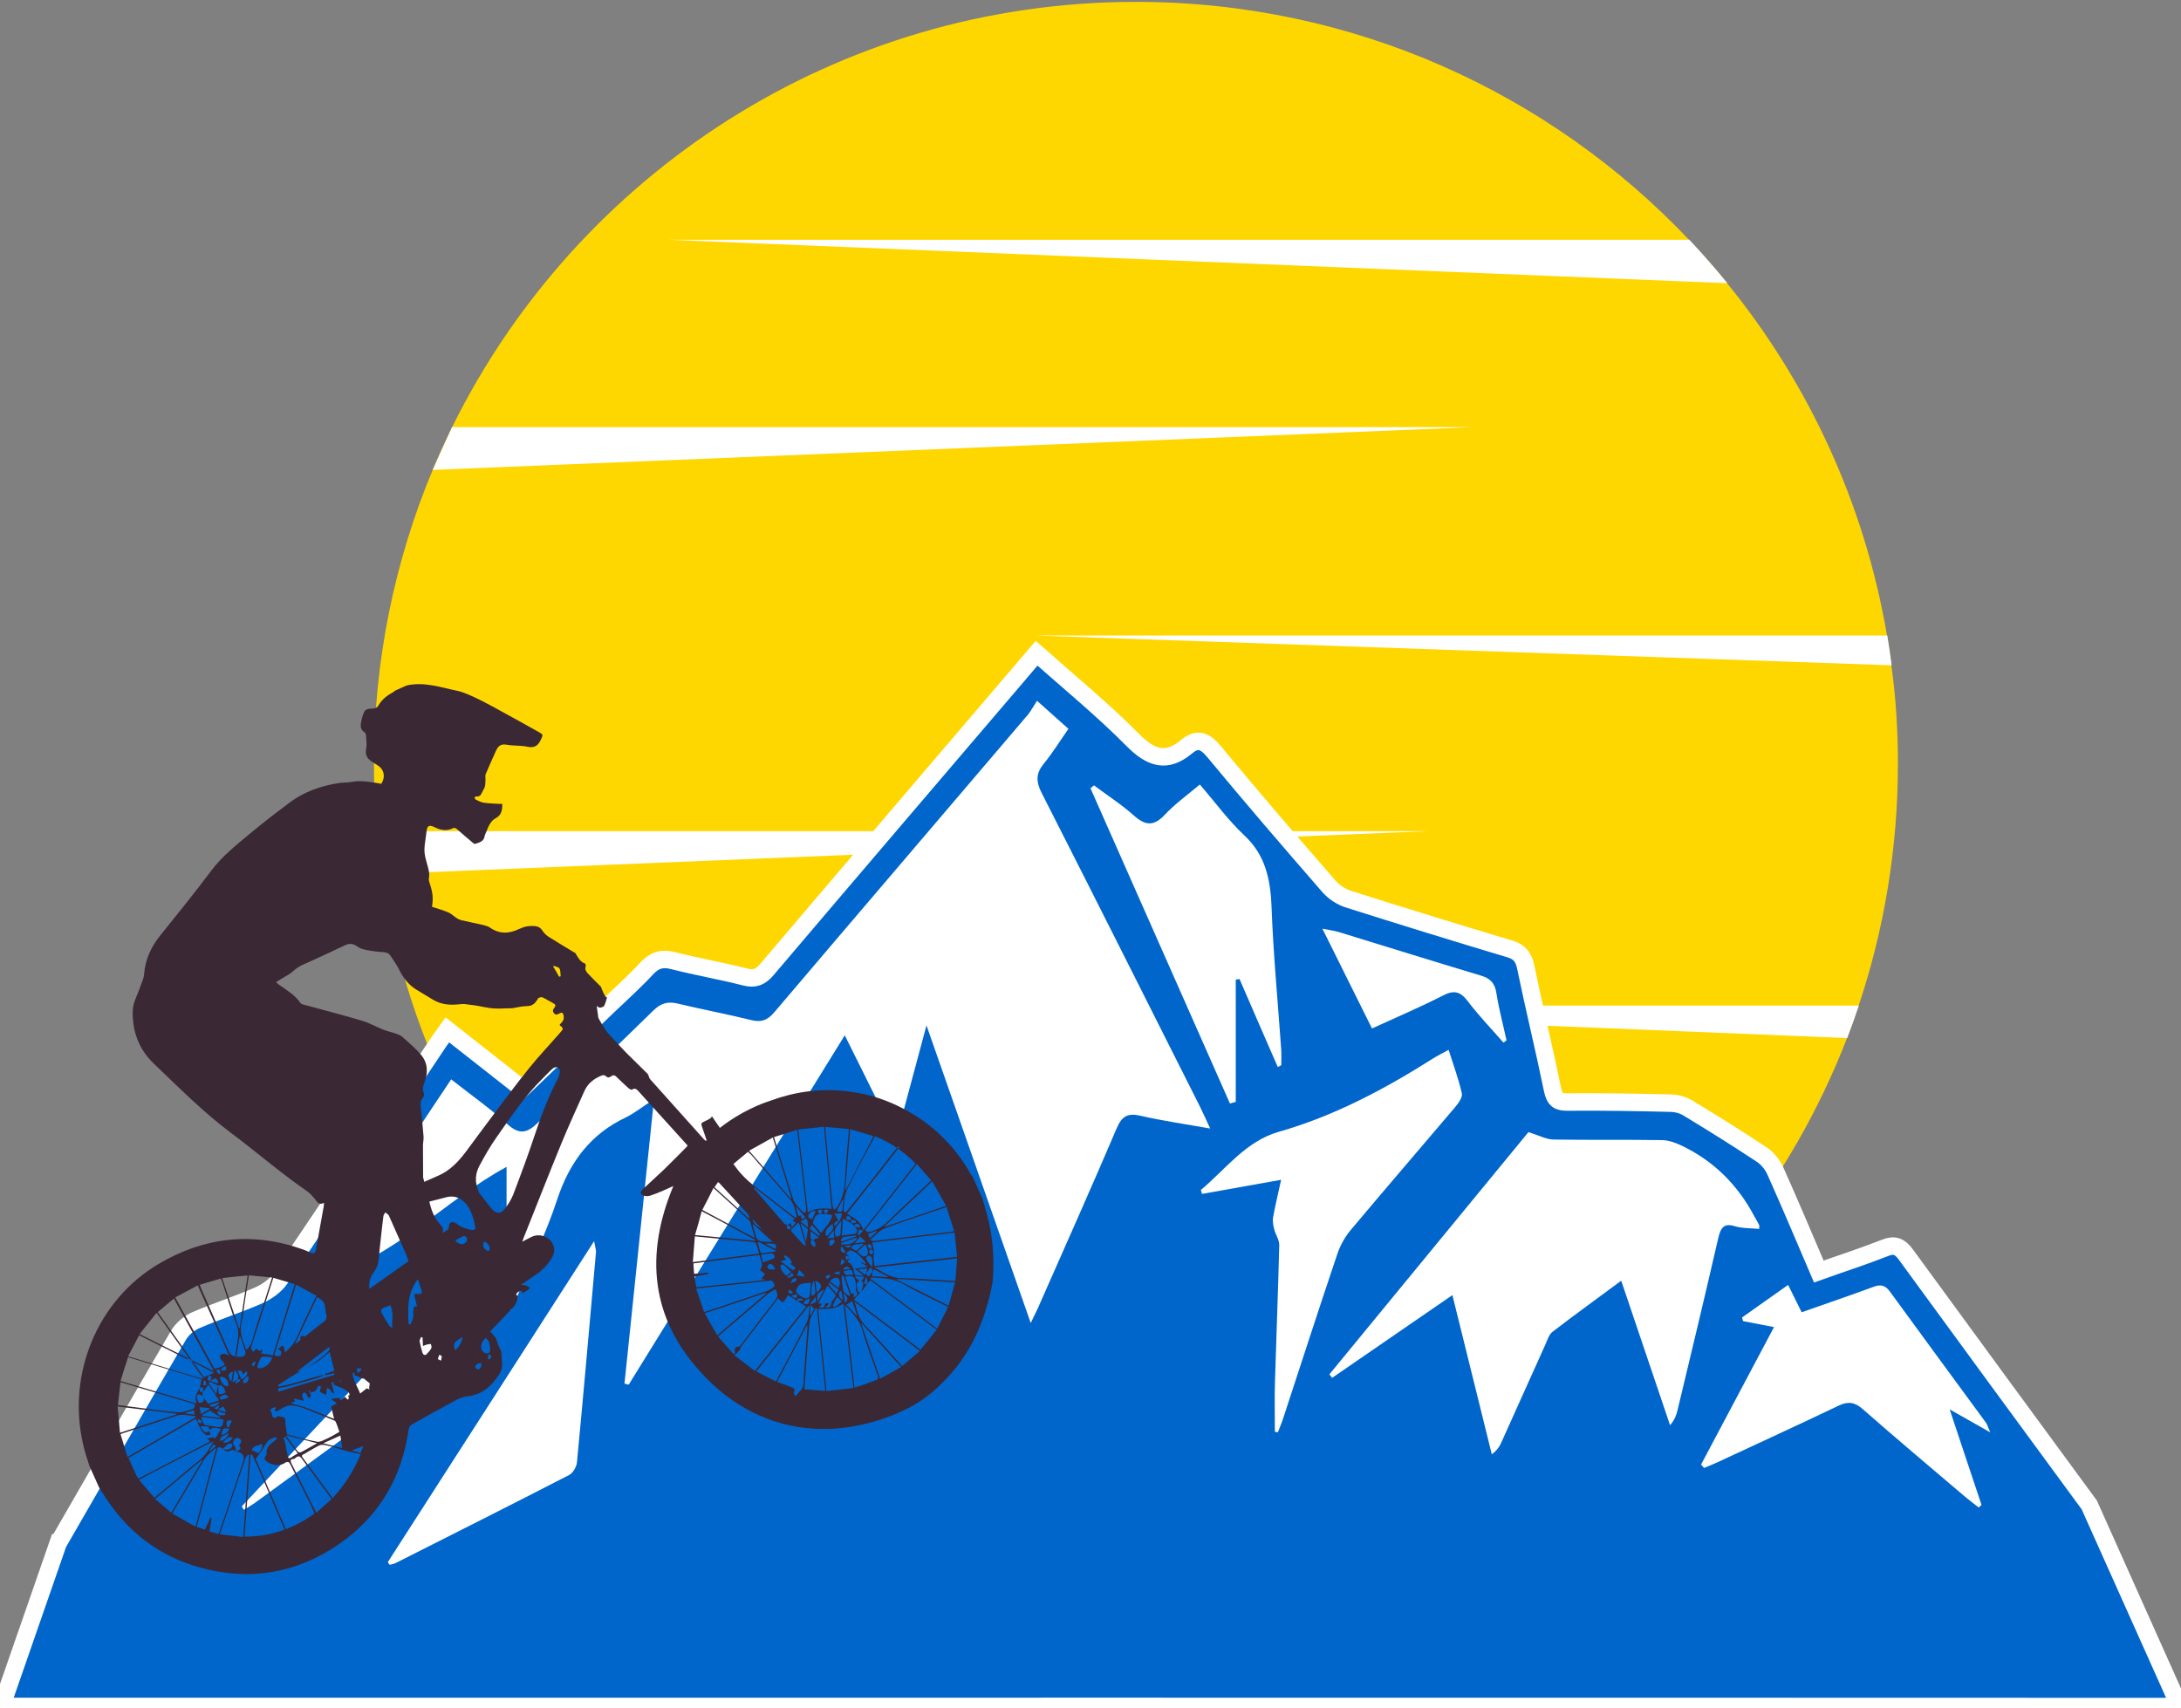 <?xml version="1.0" encoding="utf-8"?>
<!-- Generator: Adobe Illustrator 26.0.3, SVG Export Plug-In . SVG Version: 6.00 Build 0)  -->
<svg version="1.1" id="Layer_1" xmlns="http://www.w3.org/2000/svg" xmlns:xlink="http://www.w3.org/1999/xlink" x="0px" y="0px"
	 viewBox="0 0 1500 1175" style="enable-background:new 0 0 1500 1175;" xml:space="preserve">
<rect x="0" y="0" width="1500" height="1175" fill="#808080" stroke="none"/>
<style type="text/css">
	.st0{fill:#FFD700;}
	.st1{fill:#FFFFFF;}
	.st2{fill:#0066CC;stroke:#FFFFFF;stroke-width:12;stroke-miterlimit:10;}
	.st3{fill:#3A2835;}
</style>
<g>
	<g>
		<path class="st0" d="M1305.3,525.3c0,58.2-9.5,114.1-27,166.4c-2.5,7.5-5.2,15-8,22.3c-75.8,196.2-266.2,335.3-489.1,335.3
			c-172,0-324.7-82.9-420.3-210.9l-0.3-0.4c-6.4-8.5-12.4-17.2-18.2-26.1l-0.1-0.2c-40.7-62.2-68.5-133.7-79.6-210.5l-0.1-0.5
			c-1.4-9.6-2.5-19.3-3.4-29c-1.3-15.3-2-30.8-2-46.4c0-71.6,14.4-139.9,40.4-202.1c4-9.7,8.4-19.2,13-28.6l0.3-0.7
			C396.4,120.5,574.9,1.3,781.2,1.3c149.9,0,285,62.9,380.5,163.7c9.1,9.6,17.9,19.6,26.2,29.9c55.7,68.5,94.5,151.4,109.9,242.3
			c1.1,6.8,2.2,13.6,3,20.5C1303.9,479.7,1305.3,502.3,1305.3,525.3z"/>
		<path class="st1" d="M1301,457.6l-589.4-20.5H1298C1299.1,443.9,1300.1,450.7,1301,457.6z"/>
		<path class="st1" d="M1278.4,691.7c-2.5,7.5-5.2,15-8,22.3L726,691.7H1278.4z"/>
		<path class="st1" d="M1188,194.8l-728.4-29.9h702.2C1170.9,174.6,1179.7,184.6,1188,194.8z"/>
		<polygon class="st1" points="342.3,811.7 1012.5,811.7 361,838.5 		"/>
		<polygon class="st1" points="310.9,293.8 1012.5,293.8 297.6,323.2 		"/>
		<polygon class="st1" points="259.2,571.7 981.6,571.7 262.6,601.2 		"/>
	</g>
	<g>
		<path class="st2" d="M1499,1173.8h-27.2c-240.3-0.1-480.6-0.1-720.9-0.1H699c-223.7,0-447.5,0-671.2,0H1l39.1-112.6h0.1
			c27.4-47.6,54.8-95.2,82.5-142.6c2.6-4.5,7.5-8.5,12.1-10.5c14.3-6.2,29.1-10.8,43.3-17.1c5.6-2.5,11.4-6.6,14.9-11.8
			c36.5-54,72.6-108.3,108.8-162.5c1.7-2.5,3.5-4.8,5.9-8.2c17.2,13.5,34,26.7,51.4,40.4c19.8-19,39.5-37.9,59.1-56.8
			c8.9-8.5,18.1-16.7,26.5-25.8c5.4-5.8,10.6-7.4,18-5.5c16.5,4.2,33.3,7.1,49.8,11.3c6.6,1.7,10.6,0,15-5.2
			c57.9-68.2,116-136.1,174.1-204.2c3.5-4.1,6.9-8.2,11.3-13.3c23,20.4,45.6,38.9,66.2,59.7c12.5,12.6,23.3,16.1,37.1,4.5
			c7.2-6,12.4-4.1,18.6,3.3c26,31.4,52.5,62.2,79.2,92.9c3.5,4,8.6,7.3,13.5,8.8c36.9,11.7,73.8,23.1,110.9,34.2
			c6.3,1.9,9.4,5.2,10.9,12.4c5.8,28.2,12.7,56.2,18.5,84.5c1.5,7.1,4.2,8.5,10.4,8.4c23.7-0.2,47.4,0.2,71.1,0.8
			c3.9,0.1,8.3,1.3,11.7,3.4c17.1,10.4,34,20.9,50.7,32c3.8,2.5,7.3,6.8,9.3,11.2c10.1,22.5,19.7,45.4,29.9,69.2
			c15.4-5.5,30.6-10.4,45.6-16.3c6.5-2.6,10.2-1,14.4,4.8c41.9,57.4,83.9,114.7,126,172l0,0L1499,1173.8z"/>
		<path class="st1" d="M713.2,482c8.1,7.2,14.4,12.9,21.6,19.3c-5.9,8.5-10.9,16.6-16.8,23.8c-5.5,6.7-5.7,12.2-1.6,20.3
			C752.9,617.1,789,689.1,825.2,761c2.1,4.2,4,8.5,7.1,15.2c-17.5-3.1-33-5.3-48.1-8.8c-8.3-1.9-12.6,0.1-16.2,8.7
			c-17.4,40.8-35.5,81.3-53.4,121.9c-1.3,3.1-2.9,6-5.7,12c-24.2-69.1-47.5-135.6-71.7-204.7c-7.1,26.4-13.5,50.2-19.9,74.1
			c-0.8,0.2-1.6,0.4-2.5,0.7c-10.8-21.8-21.7-43.6-33.8-68c-50.2,81.2-99.4,160.8-148.6,240.3c-1-0.2-2-0.5-2.9-0.7
			c6.7-64.3,13.3-128.7,20.3-195.6c-7.5,4.8-13.2,9.5-19.6,12.6c-23.6,11.2-38.4,30.1-47.1,56.7c-7.5,22.9-18.2,44.6-27.6,66.8
			c-1.3,3-2.8,5.9-4.2,8.8c-1-0.1-1.9-0.3-2.9-0.4c0-32.1,0-64.2,0-98c-44.1,23.9-77.6,63.4-124.9,75.2c-0.7-0.7-1.3-1.5-2-2.2
			c29.4-44.1,58.8-88.1,88.8-133.2c13.4,10.6,26.6,19.8,38.5,30.7c8.5,7.7,13.8,6.4,21.6-1.3c26-26,52.8-51,78.9-76.7
			c5.1-5,9.8-6.4,16.4-4.9c16.9,4.1,33.9,7.2,50.8,11.4c6.7,1.7,11.2,0.4,16-5.3c58.1-68.4,116.5-136.6,174.7-205
			C709.3,488.6,710.9,485.5,713.2,482z"/>
		<path class="st1" d="M1209.9,845.3c-5.7-0.6-11.5-0.3-16.8-1.9c-7.8-2.4-9.8,1.4-11.5,8.8c-9,39.2-18.4,78.4-27.8,117.5
			c-0.8,3.3-1.8,6.6-5.2,10.6c-11-32.6-22-65.2-33.6-99.4c-16.3,12.1-32,23.4-47.3,35.2c-2.4,1.8-3.5,5.7-4.9,8.8
			c-10,22.2-20,44.5-30,66.7c-1.3,3-2.9,5.8-6.8,8.7c-8.9-36-17.8-72-27.1-109.5c-28.5,19.6-55.6,38.3-82.7,56.9
			c-0.6-0.8-1.2-1.6-1.9-2.4c46.4-56.4,92.8-112.9,136.9-166.6c7.4,2.3,12.2,5,17.1,5.1c25,0.4,50,0,75,0.4
			c4.5,0.1,9.3,1.9,13.5,3.9c21.4,10.3,38.1,26.4,49.8,48.6c1,1.8,2.1,3.5,3,5.4C1210.2,842.7,1209.9,843.5,1209.9,845.3z"/>
		<path class="st1" d="M1169.9,1007.4c16.6-31.2,33.1-62.5,50.2-94.6c-7.9-1.5-14.6-2.8-21.3-4.1c-0.2-0.8-0.5-1.7-0.7-2.5
			c10.2-7.2,20.4-14.5,31.7-22.4c3.3,6.6,6.1,12.2,9.3,18.8c16.5-5.8,32.9-11.4,49.2-17.4c5-1.9,8.2-1.4,11.6,3.3
			c21.9,30.1,44,60.1,66,90.1c0.7,1,1.1,2.4,2.9,6.6c-10-5.7-17.6-10-27.9-15.8c7.9,23.7,14.9,44.7,21.9,65.7
			c-0.6,0.6-1.3,1.2-1.9,1.8c-3.2-2.5-6.4-4.9-9.5-7.5c-23.5-20-47.1-39.8-70.3-60.2c-5.5-4.9-10.2-5.4-16.5-2.4
			c-27.6,13.2-55.3,25.9-83,38.8c-3.2,1.5-6.4,2.7-9.6,4.1C1171.2,1008.7,1170.5,1008,1169.9,1007.4z"/>
		<path class="st1" d="M752.4,540.2c9.2,6.9,18.9,13.1,27.5,20.8c7.8,6.9,13.6,7.5,21.1-0.5c7-7.5,15.4-13.5,24.2-20.9
			c10.3,11.9,19.5,24.6,30.5,34.9c14.2,13.2,18,29.4,18.8,48.8c1.2,33.1,4.4,66.1,6.7,99.1c0.2,3.4,0,6.9,0,10.3
			c-0.8,0.4-1.6,0.8-2.4,1.2c-8.8-20.2-17.6-40.3-26.3-60.5c-0.9,0.1-1.7,0.3-2.6,0.4c0,28,0,56.1,0,84.1c-1.3,0.4-2.7,0.8-4,1.1
			c-32-72.3-63.9-144.5-95.9-216.8C750.8,541.5,751.6,540.8,752.4,540.2z"/>
		<path class="st1" d="M876.8,984.8c0-11.8-0.3-23.6,0.1-35.4c0.9-31,2.2-62.1,2.9-93.1c0.1-3.5-2.5-7-3.4-10.6
			c-0.7-2.7-1.3-5.7-0.8-8.4c1.4-8.1,3.4-16.1,5.5-25.8c-19.1,3.4-36.8,6.6-54.4,9.7c-0.3-0.9-0.5-1.8-0.8-2.7
			c17.1-14.3,30.7-33.4,53.5-40c37.7-10.7,72.5-29.1,106.1-50.4c3-1.9,6.2-3.5,10.8-6c3.3,10.5,6.9,20.1,9.1,30
			c0.6,2.6-2.4,6.8-4.6,9.4c-23.9,28.2-48.1,56.2-71.8,84.5c-4,4.7-7.3,10.7-9.3,16.7c-12.7,37.6-24.9,75.5-37.3,113.2
			c-1,3.1-2.4,6.2-3.5,9.2C878.1,985.1,877.4,985,876.8,984.8z"/>
		<path class="st1" d="M266.7,1074.5c46.8-72.8,93.6-145.6,141.9-220.8c0.8,4.5,1.4,6,1.3,7.5c-4.3,48.2-8.5,96.5-13.1,144.7
			c-0.3,3.1-2.8,7.3-5.3,8.6c-39.6,20.4-79.4,40.4-119.2,60.5c-1.3,0.7-2.9,0.9-4.3,1.3C267.6,1075.7,267.2,1075.1,266.7,1074.5z"/>
		<path class="st1" d="M166.3,1036.1c48.4-51.6,96.8-103.3,145.8-155.5c0,10.1-1,21.1,0.2,31.8c2,16.9-4.5,26.2-17.4,35.1
			c-40.3,27.8-79.6,57.2-119.3,86c-2.5,1.8-5.2,3.3-7.9,5C167.3,1037.7,166.8,1036.9,166.3,1036.1z"/>
		<path class="st1" d="M1034,717.1c-8.2-9.4-16.9-18.4-24.5-28.4c-5.2-6.9-9.6-7.8-17-4c-15.6,8-31.7,14.8-48.9,22.7
			c-11.1-22.2-21.9-44.1-34.1-68.6c5.3,1,8.3,1.4,11,2.2c32.6,10,65.2,20.2,97.9,30c6.3,1.9,9.7,4.9,10.8,12.3
			c1.7,10.9,4.6,21.5,6.9,32.2C1035.5,716.1,1034.8,716.6,1034,717.1z"/>
	</g>
	<g>
		<path class="st3" d="M98.7,931.3c0.1,0.1,0.2,0.1,0.3,0.2c0,0.2,0,0.4,0.1,0.7C98.9,931.8,98.8,931.6,98.7,931.3z M121.7,968.9
			C121.7,968.9,121.8,968.9,121.7,968.9L121.7,968.9L121.7,968.9z M98.7,931.3c0.1,0.1,0.2,0.1,0.3,0.2c0,0.2,0,0.4,0.1,0.7
			C98.9,931.8,98.8,931.6,98.7,931.3z M98.7,931.3c0.1,0.1,0.2,0.1,0.3,0.2c0,0.2,0,0.4,0.1,0.7C98.9,931.8,98.8,931.6,98.7,931.3z
			 M121.8,968.9C121.7,968.9,121.7,968.9,121.8,968.9L121.8,968.9C121.7,968.9,121.8,968.9,121.8,968.9z"/>
		<path class="st3" d="M636.3,863L636.3,863L636.3,863L636.3,863z"/>
		<path class="st3" d="M544.4,809.7C544.4,809.7,544.4,809.8,544.4,809.7L544.4,809.7L544.4,809.7z"/>
		<path class="st3" d="M544.8,812.3c-0.1-0.4-0.1-0.8-0.2-1.2C544.7,811.5,544.8,811.9,544.8,812.3L544.8,812.3L544.8,812.3z"/>
		<path class="st3" d="M544.7,812.3L544.7,812.3C544.8,812.3,544.8,812.3,544.7,812.3L544.7,812.3
			C544.8,812.3,544.7,812.3,544.7,812.3L544.7,812.3z"/>
		<path class="st3" d="M544.7,812.3c0.3,0.3,0.5,0.5,0.8,0.8C545.2,812.8,545,812.5,544.7,812.3L544.7,812.3z"/>
		<path class="st3" d="M544.7,812.3L544.7,812.3L544.7,812.3z"/>
		<path class="st3" d="M559.4,845.5L559.4,845.5L559.4,845.5L559.4,845.5z"/>
		<path class="st3" d="M559.4,845.5C559.4,845.5,559.4,845.6,559.4,845.5C559.4,845.6,559.4,845.6,559.4,845.5
			C559.4,845.6,559.4,845.5,559.4,845.5z"/>
		<path class="st3" d="M559.3,845.6L559.3,845.6c-0.7,0.8-1.4,1.6-2.2,2.5C557.9,847.2,558.6,846.4,559.3,845.6z"/>
		<path class="st3" d="M555.5,846c-0.1,0.1-0.1,0.2-0.2,0.3l0,0C555.4,846.2,555.4,846.1,555.5,846z"/>
		<path class="st3" d="M555.8,853.6L555.8,853.6C555.9,853.5,555.9,853.5,555.8,853.6C555.9,853.5,555.9,853.6,555.8,853.6
			L555.8,853.6L555.8,853.6z"/>
		<path class="st3" d="M550.4,852.1L550.4,852.1C550.3,852.1,550.3,852.1,550.4,852.1C550.3,852.1,550.3,852.1,550.4,852.1
			C550.3,852.1,550.3,852.1,550.4,852.1z"/>
		<path class="st3" d="M550.3,852.1L550.3,852.1C550.4,852.1,550.4,852.1,550.3,852.1C550.4,852.1,550.4,852.1,550.3,852.1
			L550.3,852.1L550.3,852.1z"/>
		<path class="st3" d="M550.4,852.1L550.4,852.1c-0.2,0.1-0.3,0.2-0.5,0.3C550.1,852.3,550.2,852.2,550.4,852.1z"/>
		<path class="st3" d="M527.1,806L527.1,806L527.1,806L527.1,806L527.1,806L527.1,806z"/>
		<path class="st3" d="M518.4,823.7c0.1,0.1,0.1,0.1,0.2,0.2C518.5,823.9,518.4,823.8,518.4,823.7L518.4,823.7z"/>
		<path class="st3" d="M500.5,813.5c0.1,0,0.3,0,0.4,0C500.8,813.5,500.6,813.5,500.5,813.5C500.5,813.6,500.5,813.6,500.5,813.5z"
			/>
		<path class="st3" d="M500.5,813.5L500.5,813.5L500.5,813.5L500.5,813.5L500.5,813.5z"/>
		<path class="st3" d="M503.8,839.4c0,0.1,0.1,0.3,0.1,0.4l0,0C503.8,839.6,503.8,839.5,503.8,839.4z"/>
		<path class="st3" d="M506,926.5L506,926.5c-0.1,0.3-0.2,0.5-0.3,0.8C505.7,927.1,505.8,926.8,506,926.5z"/>
		<path class="st3" d="M307,664.1h0.1H307L307,664.1z"/>
		<path class="st3" d="M109.3,923.9L109.3,923.9L109.3,923.9C109.2,923.9,109.3,923.9,109.3,923.9z"/>
		<path class="st3" d="M121.8,968.9L121.8,968.9L121.8,968.9L121.8,968.9L121.8,968.9L121.8,968.9z"/>
		<path class="st3" d="M98.7,926.6c0,0.5,0.1,1,0.1,1.5l0,0C98.7,927.6,98.7,927.1,98.7,926.6z"/>
		<path class="st3" d="M98.8,928.2L98.8,928.2L98.8,928.2L98.8,928.2L98.8,928.2z"/>
		<path class="st3" d="M113.3,966.4c-0.2,0.2-0.4,0.4-0.6,0.5l0,0C112.9,966.8,113.1,966.6,113.3,966.4z"/>
		<path class="st3" d="M112.7,967L112.7,967L112.7,967L112.7,967L112.7,967L112.7,967C112.7,967,112.6,967,112.7,967
			C112.6,966.9,112.6,966.9,112.7,967z"/>
		<path class="st3" d="M110.7,966c-0.1,0-0.3-0.1-0.4-0.1C110.4,966,110.6,966,110.7,966z"/>
		<path class="st3" d="M193.7,921.2l0.1,0.1l0,0l0,0C193.8,921.3,193.8,921.3,193.7,921.2C193.8,921.3,193.8,921.3,193.7,921.2z"/>
		<path class="st3" d="M112.7,967L112.7,967L112.7,967L112.7,967L112.7,967z"/>
		<path class="st3" d="M211.5,925.9C211.5,925.9,211.6,925.9,211.5,925.9C211.6,925.9,211.6,925.9,211.5,925.9
			C211.6,925.9,211.5,925.9,211.5,925.9L211.5,925.9L211.5,925.9L211.5,925.9L211.5,925.9L211.5,925.9z"/>
		<path class="st3" d="M544.8,812.3L544.8,812.3L544.8,812.3L544.8,812.3z"/>
		<path class="st3" d="M544.7,812.3L544.7,812.3L544.7,812.3z"/>
		<path class="st3" d="M109.7,966.1L109.7,966.1L109.7,966.1L109.7,966.1z M109.7,966.1L109.7,966.1L109.7,966.1L109.7,966.1z"/>
		<path class="st3" d="M88.4,904.9c0.1,0,0.2,0.1,0.3,0.1l0,0C88.6,905,88.5,905,88.4,904.9L88.4,904.9z M88.4,904.9
			c0.1,0,0.2,0.1,0.3,0.1l0,0C88.6,905,88.5,905,88.4,904.9L88.4,904.9z M88.4,904.9c0.1,0,0.2,0.1,0.3,0.1l0,0
			C88.6,905,88.5,905,88.4,904.9L88.4,904.9z"/>
		<path class="st3" d="M57.1,993.2c-11-48.1,9.7-98.7,51.9-123.8c31.2-18.5,64.7-22.4,99.4-10c1.9,0.7,3.8,1.6,5.6,2.3
			c1.7,0.7,2.9,0.2,3.2-1.7c1.8-10.2,3.7-20.3,5.5-30.5c0.1-0.6,0-1.2,0.1-2.2c-3.5,2-4.7-0.7-6.3-2.7c-1.7-2-3.4-4-5.5-5.4
			c-18-12.4-34.4-26.7-51.8-39.7c-19.3-14.4-36.1-31.4-53.4-47.9c-10.4-9.9-15-22.7-14.5-36.8c0.2-5.3,3.3-10.4,5-15.7
			c1-3,2.6-5.9,2.8-9c0.8-10.1,4.7-18.6,10.9-26.4c11.9-14.8,23.8-29.5,35.2-44.7c8-10.7,18.4-18.6,28.4-27
			c8.3-6.9,16.9-13.5,25.6-20c10-7.5,21.4-11.4,33.7-13.4c3.2-0.5,6.5-0.2,9.7-0.9c6.1-1.3,17.1,1,19.6,1.4c3.1-4.8,2-10-2.7-12.8
			c-0.8-0.5-1.6-1.1-2.5-1.6c-3.7-2.2-6.2-4.7-5.2-9.7c0.6-2.9,0.1-6.2-0.1-9.2c0-0.8-0.5-1.8-1.1-2.2c-2.3-1.4-2.8-3.7-2.4-6
			c0.5-2.9,1.2-5.8,2.5-8.4c0.6-1.1,2.8-1.8,4.3-1.8c2.2,0,4.1-0.1,5.3-2.2c2.4-4.3,6.2-7,10.4-9.3c0.3-0.2,0.6-0.5,0.9-0.8l8-3.6
			c12.3-2.8,23.8,1.4,35.5,3.8c7.8,1.6,27.3,12.6,28.5,13.3c9.1,4.9,18.1,10,27.1,15c2.8,1.6,2.8,1.8,1.5,4.7
			c-1.9,4.4-4.5,6.5-9.7,5.3c-4.6-1-9.6-0.5-14.3-1.4c-3.8-0.6-5.6,1-7,4c-2.4,5.4-4.9,10.9-7.2,16.3c-0.4,1-0.1,2.4-0.1,3.5
			c-0.1,1.6,0,3.3-0.4,4.9c-0.3,1.4-1.3,2.6-1.9,4c-0.8,1.7-1.6,3.2-3.9,2.9c-0.4-0.1-1,0.5-1.4,0.7c0.3,0.5,0.5,1.3,0.9,1.5
			c1.7,0.8,3.5,1.8,5.4,2.1c3.4,0.5,6.8,0.6,10.2,0.8c0.9,0.1,1.7,0,2.7,0c-0.1,4.1-0.4,7.7-4.6,9.9c-3.5,1.8-5,5.7-6.4,9.2
			c-0.4,1.1-1,2.1-1.2,3.2c-0.6,3.6-3.6,4.3-6.4,5.2c-0.5,0.2-1.3-0.3-1.8-0.8c-3.6-3-7.2-6.1-10.7-9.2c-1-0.9-1.9-1.3-3.2-0.6
			c-4.2,2-8.2,1.2-12.2-0.8c-3.9-1.9-5.3-1.1-5.7,3.2c-0.4,4.2-1.4,8.4-1.4,12.6c0,3,0.9,6.1,1.7,9c0.9,3.4,2.1,6.6,1.4,10.3
			c-0.3,1.3,0.3,2.9,0.8,4.3c1.9,6,2.2,9.5,1.3,15.3c3.8,1.3,7.6,2.3,11.3,3.9c2.1,0.9,3.8,2.7,5.7,3.9c0.9,0.6,2,1.1,3,1.4
			c5.2,1.2,10.4,2.2,15.5,3.4c1.6,0.4,3.2,0.9,4.5,1.8c6.6,4.6,13.3,4.1,20.1,0.8c3.4-1.6,6.9-2.3,10.7-1.9c2.3,0.2,4,1.2,5.3,3.3
			c1.1,1.8,2.9,3.3,4.7,4.4c5.5,3.5,11.1,6.8,16.7,10.2c0.4,0.3,1,0.4,1.2,0.8c1.7,2.8,3.1,5.8,6.6,7.1c0.4,0.1,0.6,1.4,0.4,2
			c-0.7,2,0.3,3.4,1.5,4.8c2.6,2.8,9,9.1,9,9.1c0.6,1.7,2.8,7.4,4,7.3c0.1,0,0.1,0,0.2,0.1c-0.6,2-1.1,4-2,5.8
			c-0.4,0.7-1.7,1-2.7,1.2c-0.6,0.1-1.3-0.5-2.4-1.1c0.4,3,1.1,7.9,1.1,8c0.1,0.5,4.5,8.1,6.3,10.2c0,0,9.4,10.4,13.4,14.4
			c4.7,4.7,9.4,9.2,14.1,13.9c0.7,0.7,0.8,1.8,1.2,2.7c0.2,0.5,0.5,1,0.9,1.4c12.2,13.7,24.5,27.4,36.8,41.1c0.3,0.4,0.8,0.6,1.2,1
			c0.2-0.1,0.4-0.2,0.6-0.3c-1-2.9-1.9-5.9-3-8.8c-1-2.9-1-3.1,1.8-4.4c1.5-0.7,2.9-1.3,4.7-2.7c-0.2-0.1-0.3-0.1-0.5-0.2
			c0.1,0,0.2-0.1,0.2-0.1c0.2-0.1,0.3-0.2,0.5-0.3c1.8,2.6,3.6,5.3,5.4,7.9c5.1-4,9.7-6.9,13.3-9c2.6-1.5,9.7-5.6,18.8-8.8
			c2.2-0.8,9-3.1,9.1-3.1c7.2-2.2,17.2-4.6,29.4-5c14.2-0.5,25.5,1.9,31.7,3.4c10.8,2.8,21.1,7.2,30.9,13.3c2.4,1.5,5,3.1,7.6,5
			c4.7,3.4,8.7,6.9,12,10.2c8.5,8.4,11.8,13.5,13.8,16.3c2.2,3.1,4.2,6.4,6.1,9.8c0.4,0.6,0.8,1.2,1.3,1.8l6.6,14.7
			c1.5,5.2,3.1,10.4,4.3,15.7c1.8,7.7,2.3,13.8,2.6,16.2c0.6,6.4,1,15,0.1,25.1c-0.9,5.4-2.2,11.4-4.2,17.8
			c-1.7,5.8-3.7,11.1-5.7,15.8c-3.7,8.6-10.6,21.9-23.3,34.7c-2.7,2.7-11.2,11.8-24.2,18.5c-8.7,4.5-48.8,24.2-93.7,9
			c-27.1-9.2-43.7-26.8-49.3-33c-34.7-37.5-38.9-81.2-19.2-128.4c-2.8,1.2-5.2,2.4-7.6,3.4c-2.5,1.1-5.1,2.1-7.7,3
			c-1.2,0.4-2.6,0.6-3.8,0.5c-1.2-0.2-2.7-0.8-3.2-1.7c-0.4-0.6,0.5-2.3,1.3-3c4.8-4.6,9.8-9,14.6-13.6c5.3-5.1,10.5-10.5,15.7-15.7
			c0.2-0.2,0.3-0.4,0.5-0.8c-0.9-1-1.8-2-2.7-3c-10.2-11.3-20.4-22.6-30.6-33.8c-1.4-1.5-2.6-3.2-5-1.6c-0.4,0.2-1.6-0.4-2.2-0.9
			c-2.9-2.6-5.7-5.3-8.5-8c-1.2-1.2-2.3-1.3-3.6-0.3c-1.3,1-2.5,1.1-3.9-0.3c-0.4-0.5-1.8-0.6-2.4-0.3c-5.4,2.1-9.8,5.5-12.2,11
			c-5.2,11.7-10.6,23.4-15.5,35.3c-9,21.9-17.6,44-26.4,66c-0.2,0.6-0.4,1.2-0.7,2.1c2.5-1.3,4.5-2.5,6.7-3.5
			c6.9-3.1,15.3,1.9,15.3,9.5c0,2.6-1.7,5.4-3.3,7.6c-1.7,2.5-4,4.8-6.3,6.8c-1.8,1.6-4,2.8-6,4.2c-2.2,1.6-4.4,3.1-6.7,4.8
			c1.1,0.3,2.5,0.6,3.8,1.1c0.6,0.2,1.1,0.8,1.7,1.2c-0.4,0.5-0.8,1.1-1.3,1.5c-1.3,0.8-2.7,1.5-4.3,2.4c0.1-0.6,0.2-1.2,0.3-1.9
			c-1.9,0.2-3.4,0.8-4.1,2.6c-0.1,0.2,0.7,0.7,1.1,1.1c-0.1,0.7-0.1,1.8-0.4,2.7c-0.6,1.5-1.2,3.2-2.2,4.4c-4.7,5.1-9.5,10-14.3,15
			c-0.7,0.7-1.4,1.5-2.1,2.3c2.3,2.2,4.2,4.1,4.9,7.2c0.4,2.1,1.7,4,2.6,6c0.1,0.1,0.2,0.3,0.2,0.4c-0.1,5.2,2,10.3-1.3,15.5
			c-5.3,8.2-11.6,14.3-21.9,15.4c-3.1,0.3-6.2,1.6-8.9,3.1c-9.8,5.3-19.5,10.8-29.3,16.2c-1.4,0.8-2,1.8-2.3,3.4
			c-4.7,33.2-20.4,60-48,79c-29.2,20.1-61.3,25.5-95.5,16.1c-27.8-7.7-49.5-24.2-65.2-48.4c-1.5-2.2-2.9-4.5-4.3-6.8l-6.6-14.7
			C59.8,1003.1,58.2,998.2,57.1,993.2z M514.1,834.8c-6.4-7.1-13-14.1-19.5-21.2c-0.2-0.2-0.4-0.3-0.8-0.5c-0.8,1.1-1.5,2.2-2.4,3.5
			c7.9,7.2,15.7,14.3,23.5,21.4c0.2-0.1,0.3-0.2,0.5-0.3C515,836.7,514.8,835.5,514.1,834.8z M517.6,838.6c-0.1,2,1.8,4,6.8,7.3
			C522.2,843.5,520,841.2,517.6,838.6z M518.2,842.1c-0.2,0.1-0.3,0.2-0.5,0.2c0.8,3.1,1.5,6.3,2.6,9.3c0.4,1,1.9,1.9,3,2.1
			c2.6,0.5,5.2,0.6,8,0.4C527,850.1,522.6,846.1,518.2,842.1z M530.1,866.4c1.4-0.5,3.1-0.9,2.5-2.9c-0.2-0.6-1.3-1.5-1.9-1.4
			c-2.3,0.1-4.7,0.5-7.3,0.9c0.5,2,1,3.8,1.4,5.3C526.9,867.6,528.5,867,530.1,866.4z M529.1,873c1.2,0.3,2.5,0.1,3.8,0.2
			c0-1.9-1.7-4-3.4-3.8c-0.7,0.1-1.5,1.2-1.8,2C527.5,871.7,528.4,872.8,529.1,873z M567.8,899.6c2.4-0.2,3.7-0.5,3.8-2.9
			c0.1-1.4,1.6-2.8,2.5-4.1c0.9-1.3,0.7-2.3-0.5-3.4c-1.5-1.4-2.8-3.1-4.5-4.9c-2.2,4.3-4.2,8.1-6.3,12.2c1,0.1,1.7,0.2,2.6,0.3
			c-0.7,0.8-1.4,1.6-2.1,2.5c3,0.7,4.2-0.1,4.1-2.7c0.9-0.1,1.9-0.1,2.9-0.2C569.5,897.4,568.8,898.3,567.8,899.6z M587.1,892.4
			c2.5-0.9,3-2.7,1.7-4.4c-0.2-0.2-0.1-0.6-0.1-0.9c0-1.4,0.1-2.9-0.1-4.3c-0.9-5.1-1.7-5.6-7.3-4.7c1.4,4,2.7,7.9,4.1,12l1.9-0.8
			C587.2,890.3,587.1,891.3,587.1,892.4z M587.4,875.1c0.2,1.7,1.1,2.3,2.8,2.2c1.1-0.1,2.2,0.1,3.3,0.2c0-0.2,0.1-0.3,0.1-0.5
			c-1.7-1.3-3.5-2.6-5.7-4.3c3.1-0.5,5.7-0.9,9-1.4c-1.8-1.1-3.2-1.9-4.6-2.7c0.1-0.2,0.2-0.4,0.3-0.6c0.8,0.5,1.5,1,2.3,1.5
			c0.2-0.3,0.4-0.6,0.5-0.9c-2.9-3.5-5.7-7.3-10.4-8.6c-0.7-0.2-1.9,1.2-3.2,2.1c0.9,0.8,1.4,1.2,2.4,2.1c-1.2-0.2-1.8-0.4-2.7-0.5
			c0.1,1,0.2,1.9,0.3,3.1c0.9-0.6,1.5-1,2.2-1.3c0.1,0.1,0.2,0.2,0.2,0.2c-0.4,0.6-0.8,1.3-1.4,2.2
			C585.9,869.2,587.1,871.9,587.4,875.1z M596,875.5L596,875.5L596,875.5C596.1,875.5,596.1,875.5,596,875.5
			c0.1,0.4,0.1,0.9,0.2,1.4c0,0.2,0,0.4,0.1,0.6c0.6,0.1,1.3,0.2,2,0.3c-0.1-0.2-0.2-0.4-0.4-0.5c0.7-0.8,1.4-1.6,2.2-2.5l0,0
			c0,0,0,0,0-0.1c0,0.1,0,0.2,0,0.3c0,0.3-0.1,0.5-0.1,0.8c0,0.2-0.1,0.5-0.1,0.7c0,0.4-0.1,0.8-0.2,1.3c3.5,0.2,7.1,0.4,10.7,0.6
			c0.1-0.1,0.1-0.3,0.2-0.4c-3.1-1.6-6.3-3.2-9.5-4.9c-0.4,0.6-0.7,1.1-0.9,1.6l0,0l0,0l0,0l0,0c0,0,0,0-0.1,0.1
			c-0.3-1-0.2-2.4-0.8-2.7h-0.1h-0.1c-0.2,0-0.5,0-0.8,0.1c-0.1,0.1-0.1,0.2-0.2,0.3c-0.1,0.2-0.2,0.3-0.3,0.4s-0.1,0.2-0.2,0.3
			c-0.1,0.1-0.2,0.3-0.3,0.4l0,0c0,0.1-0.1,0.1-0.1,0.2s-0.1,0.1-0.1,0.2c-0.2,0.3-0.3,0.5-0.5,0.8c-0.1,0.1-0.2,0.3-0.3,0.4
			C596.2,875.2,596.2,875.3,596,875.5C596,875.4,596,875.4,596,875.5C596.1,875.4,596.1,875.4,596,875.5
			C596.1,875.4,596.1,875.4,596,875.5c0-0.1,0-0.2,0-0.3c0-0.3,0.1-0.5,0.1-0.8c0-0.2,0.1-0.4,0.1-0.7c0.1-0.4,0.1-0.8,0.2-1.3
			c-2,0.2-3.9,0.4-6.4,0.7c1.9,1.4,3.4,2.6,4.9,3.7c0.3-0.4,0.6-0.7,0.8-1c0-0.1,0.1-0.1,0.1-0.2C596,875.5,596,875.5,596,875.5
			L596,875.5z M585.2,838.9L585.2,838.9L585.2,838.9L585.2,838.9c0-0.3,0-0.5-0.1-0.7c0-0.1,0-0.1,0-0.2c-0.1-0.3-0.2-0.5-0.3-0.8
			c-0.1-0.1-0.1-0.2-0.2-0.2l-0.1-0.1c-0.1-0.1-0.2-0.1-0.2-0.2c-0.1,0-0.2-0.1-0.3-0.1c-0.3-0.1-0.7-0.2-1.2-0.1
			c-0.4,0-1,1.1-0.9,1.4c0.2,0.6,0.6,1,1,1.2h0.1c0.5,0.2,1.2,0.2,1.9-0.2C584.9,839,585,839,585.2,838.9L585.2,838.9
			C585.2,838.9,585.2,839,585.2,838.9C585.2,839,585.2,839,585.2,838.9C585.2,839,585.2,839,585.2,838.9L585.2,838.9
			c0.1,0.5,0.1,0.9,0.2,1.3c0.1,0.4,0.1,0.8,0.2,1.2c0,0,0,0-0.1,0l0,0c-1.8-1-3.7-2.1-5.7-3.3c-0.3,4-0.6,7.6-0.9,11.7
			c3.1-0.4,6.1-0.6,9-1.1c1.7-0.3,2-2.5,0.8-4.2c-0.4-0.6-1-1.1-1.5-1.6c-0.3-0.3-0.5-0.5-0.8-0.7c-0.3-0.3-0.5-0.5-0.8-0.8h0.1l0,0
			l0,0l0,0l0,0c0,0,0,0,0-0.1c0.1,0,0.2,0,0.3,0c0.8,0,1.7-0.1,2.5-0.2c0.1,0,0.1-1.3,0-1.4c-0.9-0.3-1.9-0.5-2.8-0.8
			C585.4,839,585.3,839,585.2,838.9C585.2,839,585.2,838.9,585.2,838.9z M574.1,843.2c2.6-1.8,5-5.6,4.9-8.6c-1.4,0-2.9,0-5.1,0.1
			c1.1,2,1.7,3.2,2.6,4.8C575.9,840.4,572.6,840.4,574.1,843.2z M569.8,832.9c-0.5-0.4-0.9-1.1-1.4-1.1c-0.7,0.1-1.4,0.6-2.1,0.9
			c0.5,0.8,1,1.5,1.6,2.3l0,0l0,0h0.1c-1.2,0.1-2.4,0.1-3.5,0.1l0,0c0.4-1.1,2.3-2.5-0.3-3.2c-0.5-0.1-1.3,0.6-2,1
			c0.4,0.6,0.8,1.2,1.3,1.7c0.2,0.2,0.6,0.3,1,0.5l0,0l0,0l0,0c-1.2-0.1-2.1,0.2-2.8,0.7c-0.1,0.1-0.2,0.1-0.3,0.2
			c-0.4,0.4-0.8,0.9-1.1,1.4c-0.1,0.2-0.2,0.4-0.3,0.7c-0.1,0.1-0.1,0.2-0.2,0.4c0,0.1-0.1,0.2-0.1,0.4c-0.2,0.5-0.4,1-0.5,1.5
			c-0.2,0.4-0.1,1.2,0.2,1.5c1.7,2,3.5,4,5.4,6.2c2.7-4.1,6.5-7.2,7.6-12.3c-1.6-0.3-2.9-0.6-4.3-0.8c0,0,0,0,0-0.1
			C568.5,834.4,569.1,833.6,569.8,832.9z M553.9,837.3c-2.2-2.5-4.3-5-6.4-7.5c1.5,7.2,1.4,7.1,3.2,6.1
			C551.3,838.8,551.4,838.9,553.9,837.3z M550.6,840.3c1.6,1.3,3.1,2.5,5.2,4.1c-0.1-1.2-0.1-1.7-0.2-2.3
			C555.1,837.5,554.8,837.4,550.6,840.3z M536.9,867.6c3,2.2,5.6,4.1,8.5,6.2c0.5-0.4,1.2-1,1.9-1.6c-1.4-1.1-2.6-2.1-4.1-3.3
			c0.8,0,1.2,0.1,1.5,0.1l0,0c0-0.1-0.1-0.3-0.1-0.4c-0.3-1.1-0.9-2.2-1.7-3.1c-0.1-0.1-0.2-0.2-0.3-0.3c-0.6-0.6-1.3-1-2-1.3
			c-0.1,0-0.2-0.1-0.3-0.1s-0.3-0.1-0.4-0.1c-0.1,0-0.2,0-0.3-0.1c-0.3,0-0.6,0-0.8,0c0.7,1.2,1.3,2.1,1.8,2.9
			C539.4,866.8,538.2,867.2,536.9,867.6z M531.7,855.5c-1.7-0.2-3.3-0.3-5.2,0c1.1,0.6,2.2,1.2,3.3,1.8s2.2,1.1,3.4,1.8
			C534.3,856.9,533.8,855.7,531.7,855.5z M562.6,895.1c1.5-2.9,2.9-5.5,4.3-8.3C561.9,889.5,561.3,890.6,562.6,895.1z M560.8,880.8
			c0.3,3,0.6,5.5,0.8,8.3C565.9,885.7,565.7,883.1,560.8,880.8z M560.7,887.7c-0.4-2.2-0.5-4.4-0.8-6.8c-1.4,1-2.2,6.2-1.7,10.3
			C560.3,890.9,561,889.8,560.7,887.7z M557.7,882.3c-2.6,0.3-5.2,0.3-7.3,1.1c-1.3,0.5-2.1,2.5-2.8,3.9c-0.3,0.6,0.4,2,1,2.6
			c1.2,1.1,2.6,1.9,4,2.7c2.2,1.2,4.3,0.1,4.5-2.3C557.4,887.6,557.5,884.9,557.7,882.3z M553.2,877.2c-1-1.1-2-2.2-3.5-3.8
			c-0.7,1.7-1.2,2.8-1.6,3.9c1.6,0.2,3.2,0.5,4.7,0.7C553,877.7,553.1,877.4,553.2,877.2z M547.9,879.4c-2.7-1-3,1.2-4.4,3
			C545.7,881.9,547.7,882.1,547.9,879.4z M545.8,877.6l-1-2.1c-1.2,1.1-2.2,1.9-3.2,2.8c0.1,0.3,0.2,0.5,0.3,0.8
			C543.3,878.5,544.5,878,545.8,877.6z M544.1,874.9c-1.8-1.7-3.3-3.4-5-4.8c-0.4-0.3-1.2-0.4-1.7-0.3c-0.3,0.1-0.6,1-0.6,1.4
			c0.2,1.1,0.5,2.2,1.1,3.1c0.8,1.2,1.9,2.1,3,3.3C541.9,876.8,542.9,875.9,544.1,874.9z M518.9,817.8c6.7,7.8,13.4,15.7,20.2,23.5
			c0.6,0.6,1.5,0.9,2.2,1.4v0.1l0,0l0,0c-0.1,0.4-0.1,0.7-0.1,1c0,0.2,0,0.3,0,0.5v0.1v0.1c0.1,0.9,0.8,1,2.7,1
			c-0.2-1.2-0.4-2.2-1.4-2.6c-0.1,0-0.1,0-0.2,0c-0.1,0-0.2-0.1-0.3-0.1s-0.1,0-0.2,0l0,0c-0.1,0-0.3,0-0.4,0l0,0
			c0.1-0.1,0.2-0.1,0.2-0.2c0.1-0.1,0.2-0.1,0.3-0.2c0.6-0.4,1.1-0.8,1.8-1.3c0.3,1,0.5,1.7,0.9,3.1c1.2-1.3,2-2.2,2.8-3.1
			c-0.7-0.5-1.4-1-2.2-1.5c0.1-0.1,0.6-0.6,1.3-1.3c-9.3-7.2-18.5-14.4-28.1-21.9C518.6,817.1,518.6,817.5,518.9,817.8z
			 M544.3,845.6c-0.2,0.3-0.2,1.1,0,1.4c2.7,3.1,5.5,6.2,8.4,9.2c0.2,0.2,0.7,0.3,1.6,0.5c-1.7-5.4-3.2-10.4-4.9-15.9
			C547.5,842.6,545.8,844,544.3,845.6z M554.3,854.1c0.5-3.2,0.9-5.8,1.4-8.6c-1.5-1.2-3.1-2.4-5.2-4.1
			C551.9,845.9,553,849.7,554.3,854.1z M576.9,874.6c-1.1,0.1-2.1,0.5-3.1,0.8c0.1,0.3,0.2,0.6,0.3,0.8c1.1,0,2.2,0.1,3.8,0.2
			C577.4,875.6,577.1,874.6,576.9,874.6z M559.1,852.8L559.1,852.8c-0.1,0.1-0.2,0.1-0.3,0.1c-0.3,0.1-0.5,0.2-0.7,0.4
			c-0.1,0.1-0.2,0.2-0.3,0.3s-0.1,0.3-0.1,0.4c0,0.1,0,0.2,0,0.3s0,0.2,0,0.3s0.1,0.2,0.1,0.4c0.1,0.3,0.2,0.7,0.3,1
			c0.2,0.7,1.4,1.1,2.4,1.8c0.5-1.5,0.3-2.5-0.1-3.3c-0.1-0.1-0.2-0.3-0.3-0.4c-0.1-0.1-0.2-0.3-0.3-0.4c0-0.1-0.1-0.1-0.1-0.2
			c-0.1-0.1-0.2-0.3-0.4-0.4C559.3,853,559.2,853,559.1,852.8C559.2,852.8,559.2,852.8,559.1,852.8
			C559.1,852.9,559.1,852.9,559.1,852.8c1.2-0.5,2.4-0.9,4.1-1.6c-2.3-1.8-4-3.1-5.7-4.4c0,0.3,0,0.6,0,0.9c0,0.2,0,0.4,0,0.6
			c0,0.1,0,0.2,0,0.3c0,0.2,0,0.4-0.1,0.6c0,0.2,0,0.4,0,0.6c0,0.1,0,0.2,0,0.4c0,0.1,0,0.2,0,0.3s0,0.2,0,0.3s0,0.1,0,0.2
			c0,0.1,0,0.1,0,0.2c0,0.1,0.1,0.2,0.1,0.4c0.1,0.1,0.1,0.2,0.2,0.3c0,0.1,0.1,0.1,0.1,0.2c0,0.1,0.1,0.1,0.2,0.2
			c0.1,0.1,0.1,0.1,0.2,0.2c0.1,0.1,0.1,0.1,0.2,0.2c0.1,0.1,0.2,0.1,0.2,0.2C558.9,852.7,559,852.8,559.1,852.8L559.1,852.8z
			 M567.7,877.9c0.4,0.6,0.7,1.3,1.1,1.9c0.8-0.6,1.5-1.3,2.3-1.9c-0.2-0.4-0.5-0.8-0.7-1.2L567.7,877.9z M576.3,879.2
			c-1.5-0.9-4,0.1-5.5,2.2c2.1,1.6,4,3,5.9,4.5C578.1,883.1,577.8,880,576.3,879.2z M570.5,882.3c-0.2,0.2-0.4,0.4-0.6,0.5
			c0.9,2.9,3.6,4.4,5.5,7.1c0.6-1.3,0.9-2.1,1.3-3C574.5,885.4,572.5,883.8,570.5,882.3z M558.7,846.6c1.5,1.2,3,2.3,4.5,3.5
			c0.2-0.2,0.5-0.4,0.7-0.7c-1.1-2.7-3.7-4.4-5.3-6.8C556.7,844.8,556.7,845.1,558.7,846.6z M556.1,837.4c0.5,0.7,2.5,1.2,2.5,1.1
			c0.9-1.7,1.6-3.4,2.4-5.2c-0.7-0.2-1.5-0.5-1.8-0.6C556.7,833.8,555.2,836.2,556.1,837.4z M573.3,846.3c-1.5,1.9-2.7,3.3-4.3,5.4
			c2-0.1,3.2-0.2,4.7-0.3C573.6,849.8,573.5,848.4,573.3,846.3z M578.8,865.9c-0.3,1.6-0.5,2.7-0.7,3.8c0.2,0.1,0.4,0.2,0.7,0.3
			c0.7-0.6,1.5-1.3,2.4-2.1C580.5,867.2,579.9,866.7,578.8,865.9z M568.6,850.4c4.6-4.7,4.8-5.1,4.1-8.4
			C568.8,843.7,566.4,848.3,568.6,850.4z M574.9,850.5c2.3,0.1,3.4-0.8,3.3-3.3c-0.1-2.3,0.3-4.6,0.5-7.5
			C575.6,843.1,572.7,845.9,574.9,850.5z M578.2,853.3c0.3,0.2,0.6,0.4,0.8,0.6c3.3-1.1,6.6-2.3,9.9-3.4c0-0.2-0.1-0.5-0.1-0.7
			c-3,0.3-6,0.5-8.9,1.1C579.2,851,578.8,852.4,578.2,853.3z M587.8,855.2c2.7-0.3,4.8-0.6,7.6-0.9c-1.5-1.5-2.5-2.6-3.8-3.9
			C590.2,852.2,589.2,853.5,587.8,855.2z M595.2,855.8c-1.8,1.7-3.6,3.3-5.3,4.9c0.1,0.3,0,0.5,0.1,0.6c1.7,1.3,3,3.9,5.7,2.5
			C597.5,863,597.2,859.6,595.2,855.8z M593.8,855.9c-0.1-0.2-0.2-0.4-0.3-0.6c-2.7,1.1-6.3-0.7-8.2,3.1c1.2,0.6,2.3,1.3,3.6,2
			C590.6,858.9,592.2,857.4,593.8,855.9z M585.5,856.4c-1.9,0.3-3.5,0.5-5,0.7C582.2,857.5,583.9,859.4,585.5,856.4z M585.1,855.4
			c1.7-0.6,3-2.1,4.4-3.3c-0.2-0.3-0.3-0.5-0.5-0.8c-3.5,1.2-7,2.4-10.5,3.6c0,0.4,0.1,0.7,0.1,1.1
			C580.8,855.9,583.1,856.1,585.1,855.4z M578.8,857.1c-1.5,3.3-0.1,4.2,2,4.7c0.3-0.2,0.5-0.3,0.8-0.5
			C580.7,860,579.9,858.7,578.8,857.1z M579.6,873.3c2.1-0.2,3.7-0.4,5.4-0.5C582.5,870.6,581.5,870.8,579.6,873.3z M574,854.4
			c0.2-0.4-0.5-1.9-0.7-1.9c-1,0.1-2.3,0.3-2.7,0.9c-0.5,0.8-0.1,2.1,0,3.1c0.3,0.1,0.7,0.3,1,0.4
			C572.4,856.1,573.4,855.3,574,854.4z M576,833.1c0.6,0.3,1.5,0.5,2.2,0.4c0.4-0.1,1.1-0.7,1.2-1.2c0.3-2.5,0.4-4.9,0.6-7.4
			c-0.1,0-0.3-0.1-0.4-0.1c-1.1,2.2-2.3,4.4-3.4,6.6C575.9,831.9,575.8,833,576,833.1z M589,841.6c-0.4-0.1-1,0.9-1.5,1.3
			c0.3,0.3,0.7,0.6,1,0.9c0.8,0.2,1.6,0.6,2.4,0.6c0.3,0,0.8-1.4,0.8-1.5C590.8,842.5,590,841.8,589,841.6z M590.7,845.6
			c-0.3,1.3-0.5,2.6-0.8,3.8c0.3,0.1,0.6,0.2,0.9,0.3c0.8-0.9,1.6-1.8,2.8-3.3C592.4,846.1,591.5,845.8,590.7,845.6z M597.3,855.5
			c-0.2,0.7-0.7,1.5-0.4,2c0.3,0.6,1.2,1,2.4,1.9c0.1-1.5,0.4-2.4,0.1-2.8C598.9,856.1,598,855.9,597.3,855.5z M598.2,859.4
			c-0.2,0.8-0.7,1.7-0.4,2.3c0.3,0.6,1.3,0.9,1.9,1.4c0.3-0.8,0.6-1.6,1-2.8C599.6,859.9,598.9,859.7,598.2,859.4z M598.8,864.1
			c-0.6-0.4-1.7-0.5-2.2-0.2c-0.5,0.4-1.1,1.7-0.8,2.2c1,1.8,2.3,3.3,3.8,5.5C600.5,869.1,599.9,864.9,598.8,864.1z M580.3,874.4
			c0.4,2.6,1.1,2.9,6.6,2.4C585.9,873,585.6,872.9,580.3,874.4z M580.1,877.5c-0.4,0.1-0.8,0.1-1.3,0.2c0.4,3.5,0.4,7,1.3,10.4
			c0.3,1.3,2.5,2.2,3.9,3.3c0.2-0.2,0.5-0.3,0.7-0.5C583.1,886.4,581.6,881.9,580.1,877.5z M582.1,897.3c2.4,2.6,4.7,5.1,6.9,7.6
			c0.1-0.1,0.2-0.2,0.4-0.3c-1.1-3.1-2.1-6.2-3.3-9.7C584.8,895.7,583.6,896.4,582.1,897.3z M580,889.7c0.3,1.5,0.6,2.5,0.8,3.5
			c0.1,0.9,0.2,1.9,0.3,3.1C583.7,893.9,583.4,891.9,580,889.7z M578.6,887.9c-0.3,0.1-0.7,0.2-1,0.3c-1.3,2.3-0.8,4.2,2.2,6
			C579.4,891.6,579,889.7,578.6,887.9z M575.8,892.1c-1,1.8-2,3.3-2.7,5c-0.6,1.4,0.2,2.2,1.5,1.5c1.5-0.8,2.8-2.1,4.5-3.4
			C577.8,894,577,893.3,575.8,892.1z M561,892c-1.4,1.8-2.6,3.2-3.7,4.6c0.1,0.1,0.2,0.3,0.4,0.5l3.6-1.6
			C561.3,894.9,561.2,893.8,561,892z M557.5,897.4c-0.2,2.8-0.4,4.9-0.5,7.1c0.2,0.1,0.4,0.1,0.6,0.2c0.8-1.5,1.5-2.9,2.4-4.5
			C559.2,899.4,558.6,898.7,557.5,897.4z M557,893c-1.4,0.6-2.3,0.9-3.1,1.4c-0.6,0.4-1,1.2-1.3,1.9c0,0.1,0.8,0.9,1.2,0.9
			c0.8-0.1,1.9-0.2,2.3-0.8C556.7,895.6,556.7,894.4,557,893z M552.2,894.4c-0.1-0.4-0.1-1.2-0.2-1.2c-1.2,0-2.4,0-3.6,0.1
			c0,0.5,0.1,1,0.1,1.6C549.7,894.7,550.9,894.5,552.2,894.4z M548.1,892.2c0.3-0.3-0.1-1.3-0.2-2c-1.1,0.3-2.1,0.5-3.6,0.9
			C545.8,892.9,547,893.2,548.1,892.2z M544.7,889.8c0.1,0,0.6-1.2,0.4-1.3c-0.6-0.5-1.4-0.9-2.5-1.5c-0.2,1.1-0.5,2.1-0.3,2.2
			C543,889.5,543.9,889.7,544.7,889.8z M524.1,862c3.1-0.4,6.2-0.8,9.3-1.2c0-0.2,0.1-0.3,0.1-0.5c-3.9-2-7.8-4.1-11.7-6.1
			c-0.2,0.2-0.4,0.4-0.6,0.6c0.6,2.2,1.1,4.4,1.8,6.6C523,861.7,523.7,862,524.1,862z M514.5,792.2c-3.4,2.9-6.6,5.5-10.1,8.4
			c0.8,1,1.4,1.8,2,2.7c6.6,9.1,15.9,15,24.5,21.8c4.7,3.8,9.5,7.4,14.3,11.1c0.7,0.5,1.4,1,2.1,1.5c0.3-0.3,0.7-0.5,0.7-0.7
			c-1.1-4-1.5-8.3-4.4-11.7c-9.1-10.4-18.2-20.8-27.2-31.3C515.8,793.6,515.3,793.1,514.5,792.2z M515.2,791.5
			c9.8,11.2,19.2,22,28.6,32.9c0.2-0.1,0.3-0.1,0.5-0.2c-4.2-13.7-8.4-27.4-12.8-41.8C525.8,785.6,520.7,788.4,515.2,791.5z
			 M532.3,782.1c1.6,5.2,3,10,4.5,14.8c2.9,9.4,5.8,18.8,8.8,28.2c0.4,1.1,1,2.2,1.7,3.1c1.3,1.7,2.7,3.3,4.2,4.8
			c0.6,0.6,1.5,0.9,2.3,1.3c0.3-0.9,0.8-1.8,0.7-2.7c-0.6-6.2-1.4-12.4-2.1-18.7c-1.3-11-2.5-22-3.8-33c-0.1-0.8-0.2-1.6-0.4-2.8
			C542.7,778.9,537.6,780.5,532.3,782.1z M549,776.9c2.2,19.3,4.4,38,6.6,57c5.2-3.2,10.6-2.9,16.4-2.4c-1.8-18.7-3.5-37.3-5.3-56.5
			C560.7,775.7,555,776.3,549,776.9z M567.5,775.1c0.4,4,0.7,7.4,1,10.9c1.4,14.6,2.7,29.2,4.2,43.7c0.1,0.8,0.7,1.5,1.1,2.3
			c0.6-0.6,1.4-1,1.9-1.7c3.6-5.4,5-11.4,5.4-17.9c0.5-10.9,1.7-21.7,2.5-32.6c0.1-0.9,0.1-1.8,0.2-3.2
			C578.3,776,573,775.6,567.5,775.1z M584.7,776.7c-1.1,14.2-2.3,27.9-3.4,41.6c0.1,0.1,0.3,0.1,0.4,0.2c6.3-12.2,12.6-24.4,19.1-37
			C595.5,779.9,590.3,778.3,584.7,776.7z M617.7,790.1c0.3-0.4,0.6-0.7,0.8-1c-0.2-0.2-0.3-0.3-0.5-0.5c-0.3,0.3-0.6,0.7-1,1
			c-1-0.7-2.1-1.4-3.3-2.1c-4.3-2.6-8.3-4.5-11.9-6c-10.9,19.8-18.6,34.7-20,38.8c-0.5,1.3-0.9,3-0.9,3c-0.3,2.8-0.5,5.7-0.7,8.5
			c0,0.8,0.4,1.5,0.6,2.3c0.6-0.4,1.4-0.7,1.8-1.2c5.6-7,11.2-14,16.8-21c2.8-3.6,14.1-18.1,16.9-21.7c0.2-0.2,0.4-0.4,0.5-0.6
			C617.2,789.8,617.4,789.9,617.7,790.1c-9.3,11.8-26.1,33.3-35.1,44.6c4.4,3.1,9.7,5.1,11.1,11.6c12-15.3,24-30.6,36-45.9
			C626.7,797.2,622.7,793.6,617.7,790.1z M630.6,800.6c-12,15.3-23.8,30.3-35.6,45.3c1,1.6,2,1.7,3.7,1.3c4.5-1.3,8.2-3.4,11.6-6.7
			c9.1-8.9,18.5-17.6,27.8-26.3c0.6-0.6,1.3-1.3,2.3-2.3C637.1,808.1,634,804.5,630.6,800.6z M598.2,851.7c1.8-1.7,3.4-3.2,5-4.6
			c-0.1-0.1-0.2-0.3-0.3-0.4c-1.9,0.6-3.7,1.2-5.9,2C597.4,849.6,597.7,850.5,598.2,851.7z M641.1,812.6
			c-11.2,10.5-21.9,20.6-32.7,30.8c0.1,0.1,0.1,0.3,0.2,0.4c13.8-4.7,27.6-9.5,42.1-14.4C647.5,823.6,644.4,818.3,641.1,812.6z
			 M651,830.2c-3.8,1.3-7.3,2.4-10.7,3.6c-10.7,3.7-21.5,7-32,11.2c-3.4,1.3-6.1,4.7-9.1,7.1c-0.2,0.2-0.3,1-0.2,1
			c0.5,0.3,1.1,0.6,1.7,0.5c5.4-0.6,10.8-1.3,16.2-1.9c12.3-1.5,24.5-2.9,36.8-4.4c0.7-0.1,1.4-0.2,2.5-0.5
			C654.5,841.3,652.8,835.9,651,830.2z M656.5,847.8c-19.1,2.3-37.8,4.6-56.6,6.8c0.4,2,0.8,3.8,1.1,5.6c0.1,0.9,0,1.7-0.1,2.6
			c0,1.1-0.2,2.2-0.1,3.2c0.1,1.5,0.4,3,0.6,4.8c18.6-2.1,37.4-4.1,56.8-6.3C657.7,858.9,657.1,853.5,656.5,847.8z M658.3,865.5
			c-19.2,2.1-38.1,4.2-56.9,6.3c5.8,3,10.9,7.2,18,7.3c11.3,0.2,22.6,1.2,33.9,1.8c1.1,0.1,2.2,0.1,3.7,0.2
			C657.4,875.9,657.8,871,658.3,865.5z M656.9,882c-13.5-0.8-26.7-1.5-39.9-2.3c0,0.2-0.1,0.3-0.1,0.5c11.7,5.9,23.3,11.8,35.5,17.9
			C653.9,892.7,655.3,887.6,656.9,882z M652.1,898.9c-10.5-5.3-20.7-9.9-30.4-15.5c-7-4.1-14.3-4.3-21.8-4.7c-0.3,0-0.6,0.2-1.6,0.6
			c15.5,11.6,30.6,22.9,46.3,34.6C647.1,908.8,649.5,904,652.1,898.9z M644.2,914.6c-15.4-11.5-30.5-22.8-45.5-34
			c-0.7,0.8-1.4,1.5-2,2.1v-0.1l0,0l0,0c-0.2-1.3-0.3-2.5-0.6-3.8c0-0.1-0.8-0.1-0.8,0c-0.3,1.3-0.6,2.7-0.9,4
			c0.2,0.2,0.4,0.3,0.6,0.5l1.6-0.7l0,0l0,0c-0.9,1.4-1.8,2.8-2.8,4.1c-0.4,0.6-0.9,1-1.4,1.6c0.4-1.5,0.9-2.9,1.2-4.4
			c0.1-0.8,0.1-1.6-0.2-2.1c0,0,0-0.1-0.1-0.1c0-0.1-0.1-0.1-0.1-0.2c0,0,0-0.1-0.1-0.1c-0.3-0.3-0.7-0.4-1.3-0.5
			c1.3-0.2,2.1-1.1,2.5-2.8c-2-0.1-3.9-0.2-5.8-0.3c-0.1,0.2-0.3,0.5-0.4,0.7c1,0.8,1.9,1.7,2.9,2.5c0,0,0,0-0.1,0h0.1
			c-0.2,0.1-0.3,0.2-0.5,0.3l0,0c-0.1,0.1-0.3,0.2-0.4,0.3l0,0c-0.1,0.1-0.2,0.2-0.3,0.3c-0.3,0.3-0.4,0.6-0.5,1
			c0,0.1,0,0.2-0.1,0.4c-0.1,1.1,0.3,2.3,0.5,3.4s0.2,2.6,2.1,2.1c-1.4,1.6-2.9,3.3-4.5,5.1c15.1,11.4,30.1,22.7,45.7,34.4
			C636.9,923.9,640.5,919.4,644.2,914.6z M620.5,939.6c4-3.4,7.9-6.8,12.2-10.4c-15.3-11.5-30.2-22.7-45.1-34
			c1.9,5.4,2.4,11.1,6.6,15.6c8.5,8.9,16.6,18.1,24.8,27.2C619.4,938.4,619.8,938.8,620.5,939.6z M619.8,940.2
			c-9.2-10.1-18-19.9-26.9-29.7c-0.2,0.1-0.3,0.2-0.5,0.2c4.2,12.3,8.5,24.7,12.9,37.6C610.2,945.7,614.8,943,619.8,940.2z
			 M603.4,948.9c0.4-0.2,0.7-1.5,0.5-2.1c-3.6-10.7-7.8-21.3-10.9-32.2c-2-7.1-7.1-11.6-12-17.3c2.3,19.3,4.5,37.9,6.7,57.2
			C593.2,952.7,598.3,950.9,603.4,948.9z M586.9,954.7c-2.3-19.5-4.5-38.5-6.9-58.2c-5.3,4.2-11.1,3.8-17.3,3.9
			c1.9,18.7,3.8,37.2,5.7,56.4C574.6,956.1,580.6,955.5,586.9,954.7z M567.6,956.7c-1.9-19.1-3.8-37.9-5.7-56.6
			c-0.3-0.1-0.7-0.1-1-0.2c-1.4,3.2-3.8,6.3-4.1,9.6c-1.5,15-2.4,30-3.5,45c0,0.2,0,0.5,0.1,1.1C558.1,956,562.7,956.3,567.6,956.7z
			 M544.8,954.3c0.7,0.3,1.3,0.9,1.9,1.4c-0.1,0.3-0.2,0.5-0.3,0.8c0,0.1-0.1,0.1-0.1,0.2c-0.4,1.2-0.5,2.3,0.9,3.5
			c0.9-1.1,1.9-2.1,2.8-3.2c3.3-2.7,2.5-6.6,2.8-10.1c0.9-11,1.7-22.1,2.5-33.1c0.1-0.8,0.1-1.6-0.3-2.4
			c-6.8,13-13.6,25.9-20.5,39.1C538.2,951.8,541.5,953,544.8,954.3z M533.7,950.2c1.8-3.4,3.4-6.4,5-9.5c5.4-10.3,11-20.5,16.1-31
			c1.6-3.3,1.4-7.4,2.1-11.1c-0.3-0.1-0.6-0.2-0.9-0.3c-11.8,14.9-23.7,29.8-35.8,45C524.6,945.7,529,947.9,533.7,950.2z M519.2,943
			c11.9-15,23.6-29.7,35.3-44.3c-4.4-2.8-8.4-5.3-12.5-7.9c-0.7,1.1-1.4,2.8-2.6,4c-2.1,2-2.7-0.7-4.3-1.8
			c-9.9,12.9-19.8,25.8-30,39.2C509.9,935.8,514.5,939.3,519.2,943z M504.6,931.5c3.7-4.8,7.1-9.3,10.5-13.7
			c5.8-7.6,11.6-15.3,17.6-22.8c2.1-2.6,2.7-4.8,0.6-8.2c-1.7,1-3.5,1.7-4.9,2.9c-10.7,9.1-21.4,18.3-32.1,27.4
			c-0.7,0.6-1.4,1.3-2.4,2.2C497.5,923.4,500.9,927.3,504.6,931.5z M493.3,918.5c11.4-9.8,22.4-19.2,33.5-28.7
			c-0.1-0.2-0.2-0.3-0.3-0.5c-13.8,4.6-27.5,9.2-41.8,14C487.5,908.4,490.3,913.3,493.3,918.5z M484.3,902.5c6.3-2.1,12.2-4,18-6
			c8.5-2.8,17-5.7,25.4-8.6c1.4-0.5,2.6-1.5,3.9-2.3c1.3-0.8,1.2-1.8,0.6-2.9c-0.6-1.2-1.1-2-2.7-1.8c-16.3,1.8-32.7,3.5-49,5.2
			c-0.4,0-0.8,0.1-1.7,0.3C480.7,891.8,482.5,897.1,484.3,902.5z M477.4,876.2c3.3-0.3,6.4-0.6,9.6-0.9c0,0.3,0.1,0.6,0.1,0.9
			c-3.1,0.6-6.1,1.2-9.5,1.9c0.4,2.4,0.8,4.7,1.3,7.3c15.7-1.6,31.2-3.3,46.7-4.9c0-0.2,0-0.4,0-0.6c-0.7-0.1-1.4-0.1-2.1-0.2
			c1-1.2,1.8-2.3,2.7-3.4c-1.1-0.8-2.2-1.7-3.6-2.7c2.9-3.2,0.7-6.7-0.3-10.4c-15.2,1.9-30.2,3.9-45.4,5.8
			C477,871.4,477.2,873.7,477.4,876.2z M476.5,868.1c15.5-2,30.4-3.9,45.6-5.8c-0.7-2.4-1.2-4.7-2-6.9c-0.2-0.5-1-1-1.6-1.1
			c-13.3-1.3-26.7-2.6-40.6-3.9C477.5,856.2,477,861.9,476.5,868.1z M478,849.5c14,1.3,27.6,2.6,41.2,3.9c0.1-0.2,0.1-0.4,0.2-0.6
			c-6.5-3.5-13.2-7.1-19.7-10.7c-0.1,0-0.1-0.1-0.2-0.1l0,0c-3.8-2-14.1-7.5-16.9-8.9C481.2,838.6,479.7,843.8,478,849.5z
			 M483,832.2c2.9,1.6,15.3,8.2,17.9,9.6l0,0c5.9,3.1,11.8,6.3,18.2,9.7c-1.1-4-2-7.4-3-10.8c-0.1-0.4-0.4-0.9-0.8-1.2
			c-8-7.4-16.1-14.7-24.6-22.4C488.2,822.3,485.7,827.1,483,832.2z M384.5,671.8c0.4-0.1,0.7-0.2,1.1-0.3c-0.2-1.8,0-3.9-0.8-5.3
			c-0.6-1.1-2.6-1.3-4-1.9c-0.1,0.2-0.2,0.4-0.3,0.6C381.9,667.1,383.2,669.4,384.5,671.8z M338.6,831.9c2.7,3.1,6,3,8.5-0.3
			c2.4-3.1,4.5-6.5,5.9-10c5.1-13.4,10.1-26.8,14.6-40.4c4.5-13.6,9.6-27,16.3-39.7c0.7-1.4,1.1-3.1,1.1-4.6c0-1-0.7-2.5-1.4-2.8
			c-0.9-0.3-2.5,0.1-3.3,0.7c-2.5,2.2-4.8,4.7-7.1,7c-12.2,12.1-21.8,26.3-31.6,40.3c-4.4,6.2-8.2,12.9-11.8,19.6
			c-2.8,5.3-3.7,11.1-0.3,18.7C331.8,823.2,335,827.7,338.6,831.9z M322.7,789.1c1.7-2.4,12.8-17.2,14.8-19.9
			c8.7-11.6,17.3-23.2,26.4-34.5c6.8-8.5,14.4-16.4,21.5-24.6c2.3-2.6,2.2-2.7-0.6-5.1c0.9-1.2,2.2-2.3,2.7-3.6
			c0.4-1.2,0.3-2.9-0.2-4c-0.7-1.5-2.1-0.6-3.2,0c-1.2,0.7-2.3,0.6-3.2-0.6c-0.9-1.2-0.8-2.1,0.1-3.3c1.5-1.9,1.2-2.6-0.9-3.7
			c-2.4-1.2-4.6-2.7-7-3.8c-0.6-0.3-1.7,0-2.5,0.3c-0.4,0.1-0.7,0.7-0.9,1.1c-1.6,2.6-3.4,4.5-6.9,4.6c-7.4,0.3-8.7,1.8-13,1.5
			c-0.8,0-5.5,0.3-8.2,0.2c-7-0.1-10.3-1.8-18.4-2.6c-3.9-0.4-2.9-0.8-7.7-0.3c-6.3,0.7-12.3,0.1-17.9-3.3
			c-3.8-2.3-7.7-4.6-11.4-6.9c-5.3-3.3-9-8.1-11.7-13.7c-1.6-3.3-3.8-6.2-5.8-9.3c-1.1-1.8-2.7-2.5-4.9-2.7c-4-0.2-8-0.7-11.9-1.5
			c-2.3-0.4-4.7-1.2-6.5-2.6c-3-2.2-5.7-1.8-8.6-0.4c-7,3.3-14,6.6-21,9.8c-1.9,0.9-3.7,1.7-5.6,2.5c-3.4,1.3-6.3,3.2-9,5.6
			c-2.4,2.2-5.6,3.6-8.4,5.4c-0.9,0.6-1.8,1.2-3,1.9c0.8,0.7,1.3,1.1,1.8,1.5c5.3,3.8,11.1,7.1,15,12.7c0.5,0.8,1.9,1.2,3,1.4
			c13,3.6,26.1,6.9,39.1,10.8c5.2,1.5,10,4.3,15.1,6.3c2.8,1.1,5.8,1.7,8.6,2.7c1.7,0.6,3.4,1.3,4.7,2.5c4.2,3.8,8.6,7.5,12.3,11.8
			c4.8,5.6,5.2,12.3,2.5,19.1c-1,2.6-1.5,5.1-0.3,7.8c0.3,0.7-0.2,2.1-0.7,2.8c-1.5,1.7-1.8,3.4-1.6,5.6c0.8,7,1.4,14.1,2,21.1
			c0.1,1.7-0.2,3.5-0.4,5.6l0.1,22.5c0.3,1,0.5,2,0.8,3.1c4.1-1.9,8.3-3.5,12.2-5.5C311.9,803.2,317.5,796.3,322.7,789.1z
			 M334.6,860c0.4,0.4,1.8,0.4,1.9,0.3c0.3-0.8,0.4-1.8,0.4-2.2c-0.8-1.4-1.2-2.3-1.9-3c-0.6-0.6-1.4-0.8-2.2-1.1
			c-0.2,1.1-0.7,2.3-0.4,3.3C332.7,858.4,333.7,859.3,334.6,860z M321.1,853.5c0.3-0.6,0.1-1.7-0.3-2.4c-0.3-0.5-1.4-1.2-1.8-1
			c-2,0.9-3.9,2-5.9,3.1C315.9,856.6,319.3,856.6,321.1,853.5z M304.1,848.1c1.8-1,2.9-1.5,3.8-2.3c0.5-0.5,1-1.4,0.9-2.1
			c-0.2-1.7,0.7-2.8,2.1-3.1c0.9-0.2,2.1,0.3,2.9,0.9c3.1,2.7,6.9,3.8,10.8,4.5c1.4,0.2,2.7-0.5,2.3-2c-1.6-7.1-3.1-14.4-9.7-18.9
			c-3.1-2.1-6.6-2.6-10.3-1.6c-3.8,1-7.5,2-11.6,3c1.3,5.9,3.4,11.3,7.4,15.7C304.2,843.7,305.5,845.2,304.1,848.1z M337,935
			c0.4-0.8,0.8-1.6,0.9-2.5c0-0.2-0.8-0.5-1.9-1.1c-0.3,1.4-0.5,2.3-0.5,3.1C335.5,934.6,337,935,337,935z M332.5,930
			c0.7,0.7,2.3,1,3.3,0.8c0.7-0.2,1.4-1.7,1.4-2.6c-0.1-1.9-0.7-3.8-1.1-5.7c-0.7-0.8-1.3-1.6-2-2.4c-0.7,0.8-1.5,1.6-2.1,2.5
			C330.7,925.1,330.3,927.8,332.5,930z M328.4,941.8c1.5,0.4,2.7-1.3,2.8-4.2c-2.1,0-3.8,0.5-4.3,2.5
			C326.8,940.6,327.7,941.7,328.4,941.8z M318.1,919.6c-3.1,2.2-7.6,3.5-5.1,9C315.4,927.2,317.9,922.7,318.1,919.6z M303.3,935.9
			c0.2-1.3,0.6-2.2,0.5-3c-0.1-0.4-1-0.7-1.6-1.1c-0.4,1-0.8,2-1.1,3C301.1,934.9,302.2,935.3,303.3,935.9z M293.8,931
			c1-1.2,2.2-2.3,2.8-3.6c0.4-0.8,0.1-2-0.3-2.9c-0.1-0.2-1.5,0-2.3,0.2c-0.9,0.2-1.8,0.6-3.1,1.1c-0.1-2.3-0.2-4.1-0.3-5.9
			c-0.3-0.1-0.6-0.2-1-0.2c-0.4,1-1.1,2-1,2.9c0.5,2.7,1.2,5.4,2,8C291.3,932.1,292.5,932.6,293.8,931z M282.1,911.1
			c0.5-1,1-1.9,1.4-2.9c0.3-0.9,0.6-1.8,0.7-2.8c0.1-0.9-0.1-1.9,0-2.9c0.1-1.3,0.2-2.6,0.5-3.8c0-0.2,1.1-0.1,2.1-0.1
			c-0.5-2.2-1-4.3-1.6-6.4c-0.6-2-0.2-2.5,1.9-2.2c2.8,0.4,3.5-0.4,2.7-3c-0.7-2.2-1.5-4.3-2.5-7.1c-7.3,9.9-6.9,20.3-6.3,30.8
			C281.3,910.8,281.7,910.9,282.1,911.1z M263.5,904.9c1.4,2.3,2.7,4.6,4.1,6.8c0.4,0.7,1.2,1.2,2.2,1.6c-0.4-5.2,1.1-10.4-1.3-15.6
			c-1.1,0.4-2,0.8-2.9,1.1C261.6,900.2,261.3,901.2,263.5,904.9z M281,867.4c-0.7-1.9-1.4-3.7-2.1-5.5c-3.8-8.6-7.6-17.1-11.4-25.7
			c-0.1-0.1-0.1-0.3-0.2-0.4c-0.7-0.7-1.5-1.3-2.2-1.9c-0.5,0.8-1.3,1.6-1.4,2.5c-0.6,4.3-1,8.6-1.5,12.8
			c-0.6,5.7-1.3,11.5-1.8,17.2c-0.3,3.5-1.6,6.4-3.6,9.1c-2.2,3-3.2,6.4-2.8,11C263.3,880,272,873.8,281,867.4z M82.5,985.5
			c13.3-4.3,26.1-8.5,38.9-12.6c0-0.2,0-0.3,0-0.5c-13.3-1.7-26.6-3.3-40.5-5C81.5,973.4,82,979.2,82.5,985.5z M81.1,966.4
			c5.7,0.7,11,1.4,16.3,2.1c8.4,1.1,16.8,2.4,25.2,2.9c3.4,0.2,7-1.4,10.5-2.5c0.6-0.2,0.7-1.8,1.1-3c-17.1-5.1-34-10.1-51.3-15.2
			C82.2,956.1,81.7,961.2,81.1,966.4z M127.5,972.2c2,0.3,4.1,0.5,6.3,0.8c-0.1-1.1-0.2-2-0.4-3.1c-2.1,0.6-4,1.3-6,1.9
			C127.5,971.9,127.5,972.1,127.5,972.2z M135.7,977.9c1,0.5,1.7,0.9,2.4,1.3c0.2-0.6,0.7-1.5,0.5-1.8c-0.5-0.6-1.4-0.9-2.1-1.3
			C136.3,976.7,136.1,977.2,135.7,977.9z M157.2,985.6c-2.1,1.8-5.7,1.6-6.1,5.3C153.2,991.6,157.3,988.2,157.2,985.6z M153.3,991.9
			c2.1,1.1,4.3,0.1,6.9-2.9C156.7,987.3,155.5,990.5,153.3,991.9z M157.6,982.7c-4.3-0.6-4.3-0.6-5.4,4.2
			C155,986.6,157.3,984.9,157.6,982.7z M145.1,949.5c0,0.2,0.1,0.4,0.1,0.6c1.5,0.5,2.9,0.9,4.4,1.4c0.2-0.2,0.5-0.4,0.7-0.7
			c-0.7-0.9-1.2-2.5-2-2.7C147.4,947.9,146.2,949,145.1,949.5z M145.5,946.9c0-0.3-1.2-0.5-1.9-0.8c-0.3,0.9-0.8,1.8-1,2.7
			c0,0.2,1,0.6,2,1.2C145,948.6,145.5,947.8,145.5,946.9z M150.7,953c-0.1,0-0.2,0-0.3,0s-0.2,0-0.3,0v-0.1l0,0v0.1
			c-1-0.4-1.9-0.9-2.9-1.3s-1.9-0.9-2.9-1.3c-0.3,0.3-0.5,0.5-0.8,0.8c1.6,2.4,3.2,4.7,5.1,7.6c0.6-2.2,1-4,1.4-5.8l0,0
			c0.1,1,0.2,2,0.2,3c0,3.1,0.5,3.5,3.4,2.5c0.5-0.2,1-0.4,1.5-0.7c-0.4-1.6-0.8-2.7-1.4-3.5c-0.1-0.2-0.3-0.3-0.4-0.5
			c0,0,0,0-0.1-0.1s-0.3-0.2-0.4-0.3c-0.1-0.1-0.2-0.1-0.3-0.2c-0.1,0-0.1-0.1-0.2-0.1c-0.1,0-0.2-0.1-0.3-0.1
			c-0.2-0.1-0.4-0.1-0.6-0.1C151.2,953,151,953,150.7,953z M144.4,970.2c-1.3,0.7-3.3,1.9-5.3,3c0,0.2,0.1,0.4,0.1,0.6
			c4.3,0.5,8.6,1.1,13,1.6C149.7,973.6,147.3,972.1,144.4,970.2z M143.9,968.5c-2.1-0.2-4.1-0.4-6.7-0.6c0.4,2,0.7,3.2,1,4.7
			c2.1-1.2,3.9-2.3,5.7-3.3C144,969,144,968.8,143.9,968.5z M150.5,969.1c0,0.3,0.1,0.5,0.1,0.8c1.5,0.4,2.9,0.8,5,1.4l-1.8-3.9
			C152.7,968,151.6,968.6,150.5,969.1z M150.9,966.4c-1.4,0.8-2.5,1.4-3.7,2.1C149.8,970,150,969.9,150.9,966.4z M150.1,970.7
			c-0.3,0.2-0.5,0.4-0.7,0.5c0.5,0.8,0.8,2.1,1.4,2.2c1.3,0.3,2.7-0.1,4.1-0.2c0-0.4,0-0.7,0.1-1.1
			C153.3,971.7,151.7,971.2,150.1,970.7z M151.3,964.2c-2.8,0.8-5,1.5-7.3,2.2C145.5,968.7,148.5,967.8,151.3,964.2z M150.5,945.1
			c0.4-0.2,0.8-0.4,1.2-0.5c-0.3-1-0.5-2-0.7-2.9c-0.8,0.3-1.7,0.7-2.5,1C149.1,943.4,149.8,944.3,150.5,945.1z M153.3,947.1
			c-0.5-0.2-1.4-0.3-1.7,0s-0.3,1.2-0.1,1.7c1.2,2.2,2.1,5,5.5,4.6C157.3,950.4,156.1,948.2,153.3,947.1z M155.3,939.7
			c-1.6,0.5-3.3,0.9-2.8,3.2C155.7,942.7,156.1,942.2,155.3,939.7z M159.1,950.3c0.4-2.5,0.8-4.6,1.1-6.9
			C156.8,944.3,156.4,946.8,159.1,950.3z M173.2,997.6c1.6,0.7,3,1.3,4.7,2c1.4-1.7,2.9-3.4,2.3-6.6
			C177.6,994.7,174,993.9,173.2,997.6z M156.9,961.3c0-0.3,0.1-0.5,0.1-0.8c-0.8-0.4-1.7-1.3-2.5-1.2c-1.3,0.2-2.4,1.1-3.6,1.7
			c0.4,0.6,0.9,1.8,1.2,1.7C153.8,962.4,155.4,961.8,156.9,961.3z M158.5,976.7c-0.9,0.4-2.3,0.6-2.5,1.2c-0.4,1.1,0,2.4,0.1,3.6
			c0.4,0.1,0.8,0.2,1.3,0.2c0.6-1.4,1.3-2.8,1.9-4.1C159,977.3,158.7,977,158.5,976.7z M153.4,978.5c0-0.6,0.2-1.2,0.4-2.1
			c-5.1-0.6-10.2-1.3-15.5-1.9c0.6,1.7,0.9,3.1,1.5,4.3c0.3,0.6,0.8,1.3,1.4,1.4c2.7,0.5,5.4,0.9,8.1,1.3
			C151.7,981.9,153.2,981.2,153.4,978.5z M82.9,949.9c17.5,5.2,34.7,10.3,51.7,15.3c0.3-0.3,0.5-0.4,0.5-0.5c-1.4-3.6,0.2-6.6,2-9.6
			c0.1,0.8,0.3,1.5,0.5,2.4c0.3,0,0.6-0.1,0.8-0.1s0.3,0,0.5-0.1c0.2,0,0.5-0.1,0.7-0.1v0.1l0,0l0,0c0,0.1-0.1,0.1-0.1,0.2
			c-0.1,0.1-0.1,0.3-0.1,0.4s0,0.1,0,0.2s-0.1,0.3-0.1,0.4s0,0.3,0,0.4s0,0.2,0,0.4c0,0,0,0,0,0.1s0,0.2,0,0.3c0,0.1,0,0.2,0.1,0.3
			c0,0.1,0.1,0.2,0.1,0.3l0,0c-0.4-0.2-0.8-0.5-1.2-0.7c-0.1-0.1-0.2-0.1-0.2-0.1H138c-0.1,0-0.1-0.1-0.2-0.1l0,0
			c-0.1,0-0.1-0.1-0.2-0.1c-0.4-0.2-0.7-0.3-0.9-0.3h-0.1h-0.1l0,0c-1.9,1.2-0.8,3.2-0.3,4.8c0.5,1.6,1.6,1.2,2.7,0.7
			c0.2-0.1,0.4-0.2,0.6-0.3c0.1,0,0.2-0.1,0.2-0.2c0.1-0.1,0.2-0.2,0.3-0.4v-0.1c0.2-0.4,0.1-0.8,0.1-1.2c0-0.1,0-0.1,0-0.2
			s0-0.2-0.1-0.3v-0.1c0-0.2-0.1-0.4-0.1-0.5c0,0.1,0.1,0.2,0.1,0.3c0,0.1,0.1,0.2,0.2,0.2c0.1,0.1,0.2,0.3,0.3,0.4s0.1,0.2,0.2,0.2
			c0.8,1.1,1.8,2.1,2.5,3.3c2.2-0.7,4.5-1.4,7.5-2.4c-2.5-3.7-4.8-7.1-7.3-10.8c-1.4,1.8-2.5,3.3-3.6,4.8l0,0v-0.1l0,0l0,0
			c0-0.5-0.1-1-0.1-1.5s-0.1-1-0.1-1.5c-0.7,0.1-1.4,0.3-2.2,0.4c0.4-1.8,0.8-3.7,1.2-5.7c-16-4.8-33-10-50.5-15.3
			C86.2,939.1,84.6,944.4,82.9,949.9z M141.4,949.7c-0.4,0-0.9,0-1.3,0c-0.1,1.1-0.3,2.2-0.4,3.2c0.8-0.1,1.5-0.2,2.3-0.3
			C141.8,951.7,141.6,950.7,141.4,949.7z M88.1,932.9c17.4,5.3,34.4,10.4,51.4,15.6c0.1-0.1,0.2-0.3,0.3-0.4
			c-2.7-3.8-5.3-7.5-8-11.3c-0.3-0.4-0.7-0.7-1.1-0.9c-11.5-5.8-23-11.5-35-17.5C93.2,923.1,90.8,927.8,88.1,932.9z M108.5,902.5
			c8,11.2,15.8,22.1,23.5,33c-1-0.5-1.8-0.9-2.6-1.3c0.1-0.1,0.2-0.2,0.3-0.4c-7.2-10.1-14.4-20.2-22-30.8c-4,5-7.7,9.6-11.7,14.6
			c11.3,5.7,22.2,11.1,33.1,16.5c-0.1,0.2-0.2,0.4-0.3,0.7c1.1,0.5,2.5,1.3,4.1,2.1c2.5,3.5,4.9,6.9,7.4,10.4l6.9-3.1
			c-3.4-1.7-9.6-4.9-14.3-7.3c-0.3-0.5-0.7-0.9-1-1.4c4.6,2.3,11.4,5.7,14.5,7.3c0.1-0.1,0.3-0.2,0.4-0.3c-9-16.3-18-32.6-27.2-49.3
			C115.9,896.2,112.3,899.3,108.5,902.5z M136,884.1c-5.1,2.7-10.2,5.5-15.5,8.3c9.2,16.7,18.1,32.8,27.1,49.2c2-0.7,3.9-1.2,5.7-2
			c1.2-0.6,1.6-1.6,0.3-2.7c-0.7-0.6-1.5-1.4-1.9-2.2c-0.4-0.8-0.6-2.1-0.2-2.6c0.6-0.6,1.8-0.9,2.7-0.9s1.8,0.6,3.3,1.1L136,884.1z
			 M161.4,942.3c-0.5,2.9-1,5.4-1.5,8.5c1.5-0.9,2.4-1.5,3.3-2c-0.5,0.8-1,1.5-1.5,2.3c0.1,0.2,0.3,0.4,0.4,0.6c1-0.6,2-1.1,3-1.8
			c0.1-0.1-0.1-1.2-0.3-1.2c-0.5-0.1-1.1,0.2-1.6,0.3C164.5,947.1,164.1,945.3,161.4,942.3z M151.8,879.4c-4.8,1.4-9.5,2.9-14.4,4.3
			c0.4,1,0.6,1.6,0.8,2.2c6.3,14.4,12.7,28.8,19,43.2c0.9,2.1,2.2,3.3,4.7,4c0.2-7.5,3.8-14.5,0.7-22.3c-3.8-9.5-6.6-19.4-9.8-29.2
			C152.5,881,152.2,880.4,151.8,879.4z M169.8,943.1c-1.1,0.8-2,1.6-3.2,2.4c0.5-2.8-1.1-3-3.2-2.7l2.7,6
			C169.4,947,170.5,945.4,169.8,943.1z M167.7,951.3c2.2,0.4,4-2.4,2.8-5c-1.2,1.2-2.4,2-3.2,3.1C167,949.8,167.4,951.3,167.7,951.3
			z M225.6,989.2c2.6-1.2,5-2.8,7.8-4.3c-0.8-2.4-1.5-4.7-2.5-6.9c-0.4-0.9-1.4-1.1-1.9-1.3c-2.1-0.9-10-4.2-20.9-8.5
			c-1.4-0.4-2.6-0.7-3.5-0.9c-1.5-0.4-2.2-0.5-2.8-0.5c0,0-1.2-0.1-2.3-0.1c-1.9,0.1-5.2,1.4-8.7,4c-0.5-0.1-1.3-0.2-2-0.3
			c0.3-0.7,0.7-1.4,1.1-2.4c-2.2,0-3.6,0.6-4,2.4c-0.1,0.3,0.8,0.8,0.8,0.8c0.4,1.5,0.4,3,1.1,3.6c1.4,1.1,2.6,0.2,3.1-1
			c0.8,0.3,1.6,0.7,2.5,0.7c2.2,0.1,3,1.2,2.9,3.3c0,0.7,0,1.5,0.1,2.2c0.3,2,0.6,4,1,6.6c6.5,1.7,13.7,3.8,21,5.1
			C220.6,991.9,223.3,990.2,225.6,989.2z M222.3,992.7c4.5,1.2,8.7,2.3,13,3.4c-0.4-2.9-0.7-5.5-1.2-8.7L222.3,992.7z M223.3,945.2
			c2.1-0.8,4.1-1.5,6.6-2.4c-1.1-4.3-2.1-8.5-3.2-12.9c-3,2.4-5.6,5-8.7,6.9c-5.1,3.2-10.5,5.8-15.7,8.9c-3.8,2.2-7.5,4.7-11.2,7.1
			c0.1,0.3,0.2,0.6,0.4,0.9c10.4-1.6,20.2-5.4,30.3-8c0.1,0.2,0.1,0.4,0.2,0.6c-1.8,0.7-3.5,1.5-5.2,2c-6.5,1.9-13.1,3.7-19.6,5.5
			c-1.4,0.4-2.9,0.5-4.3,0.7c-1.4,0.2-2.1,0.9-1.3,2.7c12.8-3.9,25.6-7.8,38.4-11.6c-0.1-0.3-0.2-0.7-0.2-1
			c-2.1,0.4-4.2,0.9-6.3,1.3C223.4,945.6,223.4,945.4,223.3,945.2z M234.4,950.4c0,0,0.1,0,0.1,0.1s0,0.2,0.1,0.2l0.1-0.1l0,0
			l-0.1-0.1l0,0l0.1-1.1c-0.3,0.1-0.7,0.2-1,0.3C234,949.9,234.2,950.1,234.4,950.4C234.4,950.3,234.4,950.4,234.4,950.4z
			 M179.2,941.1c3.5-0.5,7.1-3.7,8-7.5c-2.2-0.2-4.2-0.5-6.2-0.5c-0.7,0-1.6,0.7-1.9,1.3c-0.7,1.4-1.2,3-1.8,4.5
			C176.7,940.6,177.3,941.3,179.2,941.1z M175.9,937.1c-0.3-0.2-0.6-0.5-0.9-0.7c-0.7,0.8-1.4,1.5-1.9,2.3c-0.1,0.1,0.7,0.8,1.1,1.2
			C174.8,939,175.4,938.1,175.9,937.1z M197.1,987.2c-0.1,0.2-0.2,0.3-0.2,0.5c2.4,3.3,5,6.4,7.2,9.8c1.3,2,2.5,1.7,4.2,0.7
			c3.1-1.8,6.2-3.5,9.8-5.5C210.9,990.7,204,989,197.1,987.2z M196,988c-0.5,0.8-0.9,1.4-1.3,2c0.2,0,0.5,0,0.7,0
			c0.3,0.9,0.6,1.8,0.8,2.8c0.6,3,1.1,6.1,1.8,9.1c0.3,1.3,1.2,1.4,2.4,0.5c1.3-1,2.8-1.7,4.4-2.7C201.8,995.8,199,992,196,988z
			 M168.6,929.3c-1-3.3-2.2-6.6-3.3-9.9c-0.2,0-0.3,0-0.5,0c-0.7,4.5-1.4,9.1-2.2,13.9c1.2,0,2.3,0,3.4-0.1
			C168.4,932.9,169.2,931.6,168.6,929.3z M152.8,879.1c3.9,11.8,7.7,23.1,11.5,34.5c0.2,0,0.3-0.1,0.5-0.1
			c1.8-11.9,3.6-23.7,5.5-36.2C164.4,877.8,158.8,878.4,152.8,879.1z M171.2,877.2c-0.9,5.8-1.8,11.2-2.6,16.5
			c-0.8,5.1-1.3,10.4-2.4,15.4c-1.2,5.3-0.5,10.1,1.5,14.9c0.6,1.4,1,2.9,1.6,4.5c4.4-3.3,4.5-8.5,6-13c4-12,7.8-24.2,11.8-36.8
			C181.7,878.2,176.6,877.7,171.2,877.2z M188,878.9c-2.3,7.2-4.5,14.1-6.7,21c-2.7,8.5-5.4,17.1-8.2,25.6c-0.6,1.8-0.5,3.1,1.3,4.2
			c0.5-0.4,1-0.8,1.5-1.1c3.2,3.5,7.7,2.3,11.7,3.8c5.1-16.4,10-32.6,15.1-49.1C197.8,881.8,193,880.4,188,878.9z M203.6,883.6
			c-5.1,16.4-10,32.4-15,48.5c2,1,3.5,0.9,5.5-0.4c5-3.5,8.5-7.9,10.9-13.6c3.6-8.5,7.8-16.7,11.7-25c0.2-0.5,0.5-1,1-1.8
			C212.9,888.7,208.4,886.2,203.6,883.6z M248.1,941.2c-0.8,0-1.7,0-2.7,0.1c0.2,1.1,0.4,1.9,0.6,3.3c1.1-1.1,1.8-1.8,2.6-2.6
			C248.4,941.8,248.3,941.5,248.1,941.2z M247.7,958.5c0.6-0.5,1.3-1,1.8-1.4c0.4-0.3,0.8-0.6,1.1-0.9c0.5-0.4,1-0.8,1.6-1.2l0,0
			h0.1l0,0l0,0c0,0,0,0,0-0.1c0.1,0.1,0.3,0.1,0.4,0.2c0.1,0.1,0.3,0.1,0.4,0.2c0.3,0.1,0.6,0.2,0.9,0.4c0-0.5-0.1-1-0.1-1.4
			c0.1-0.9,0.2-1.7,0.4-2.8c-1.2-0.9-2.6-2.1-3.9-3.2c-0.6-0.1-1.2-0.2-1.8-0.3c-0.8-0.4-1.5-0.8-2.3-1.2c-0.7-0.3-1.5-0.5-2.2-0.8
			c-0.2-0.5-0.4-1.2-0.7-1.9c-0.3,0.1-0.6,0.2-0.9,0.3C242.8,949.7,245.9,953.7,247.7,958.5z M224.5,904.8c-0.4-1.8-0.8-3.7-0.9-5.5
			c-0.2-3.5-2.2-5.6-5.5-7.1c-5,10.7-10,21.2-15,31.7c0.1,0.1,0.2,0.2,0.3,0.3c2.9-2.3,5.8-4.5,8.7-6.8c3.5-2.8,7-5.6,10.6-8.3
			C224.3,908,224.9,906.7,224.5,904.8z M226,926.7c-7.1,5.5-14.1,10.9-21.2,16.3c0.1,0.2,0.3,0.4,0.4,0.6c5.7-2.2,10.6-5.8,15.4-9.5
			c1.8-1.4,3.5-2.9,5.1-4.5c0.6-0.6,0.8-1.5,1.2-2.3L226,926.7z M239.1,962.7c0.4-0.4,0.5-0.5,0.7-0.7c0.6-0.7-1.4-2.1,0.7-2.4
			c-0.2-0.7-0.3-1.6-0.8-2c-1.2-1-2.7-1.8-4-2.7c-0.3-0.1-0.6-0.2-0.9-0.3c-0.9-0.4-1.7-0.7-2.6-1.1c-0.8-0.3-1.5-0.6-2.6-1
			c0-0.2-0.1-1.1-0.3-1.9c-0.5,0.1-0.9,0.2-1.4,0.3c0.6,2.3,1.3,4.6,2.1,7.7c-1-0.6-1.7-0.8-2.2-1.3c-0.4-0.4-0.4-1.1-0.8-1.5
			c-0.5-0.5-1.2-0.8-1.9-1.2c-0.2,0.6-0.5,1.3-0.6,1.9c-0.1,0.3,0.3,0.6,0.2,0.9c-0.1,0.7-0.4,1.3-0.6,2c-0.6-0.3-1.1-0.5-1.7-0.8
			c-0.5-0.3-1-0.5-1.5-0.8c-0.3-0.2-0.7-0.4-1-0.6c0.3-1.1,0.6-2.2,0.9-3.5c-1.2-0.9-2.1-0.6-2.7,1c-0.3,0.7-0.7,1.4-1.1,2.1
			c-0.1,0-0.3,0-0.4,0c-0.9,0.3-1.8,0.7-2.9,1.1l-0.7-1.7c-0.2,0.1-0.4,0.2-0.6,0.3l1.6,3.5c-0.2,0.2-0.7,0.3-0.8,0.6
			c-0.1,0.4,0,0.9,0,1.3c-0.5-0.3-1.1-0.5-1.4-0.9c-0.5-0.7-0.7-1.7-1.2-2.4c-0.3-0.4-1.3-0.9-1.6-0.8c-0.6,0.4-1.2,1.2-1.2,1.8
			c0,1,0.6,2,1.2,3.9c-2.7-0.6-4.8-1.1-7-1.6l0.9,2c-0.9,0.3-1.8,0.7-3,1.1c1.5,0.7,8.7,2.5,9.9,3c4.4,1.5,15.3,6.2,20,7.9
			c-0.8-3-1.4-5.8-2.1-8.5c1.2-0.7,2.3-1.2,4-2.1c-1.4-1-2.5-1.8-3.5-2.6c0-0.2,0-0.5-0.1-0.7c0.9-0.1,1.8-0.1,2.7-0.2l2.7-0.2
			c0,0.1,0,0.1,0.1,0.2c0.2,0.5,0.3,1,0.5,1.4c1.2-0.9,2.2-1.7,3.2-2.4C238,961.5,238.5,962.1,239.1,962.7z M249.9,994.7
			c-2.7,1-5.1,1.9-7.4,2.7c0,0.2,0,0.3,0,0.5c1.9,0.5,3.9,1,5.5,1.4C248.6,997.8,249.2,996.4,249.9,994.7z M248.1,1000.1
			c-3.1-0.6-5.9-1.1-8.7-1.8c-3-0.7-5.9-1.7-8.8-2.6c-2.4-0.7-4.9-1.4-7.3-1.8c-1.2-0.2-2.7-0.2-3.7,0.3c-3.1,1.5-5.9,3.3-8.9,5
			c-0.2,0.1-0.4,0.3-0.6,0.4c-3.1,1.5-3.1,1.5-1.1,4.1c6.5,8.8,13.1,17.6,19.8,26.7C237.1,1021.4,243.4,1011.5,248.1,1000.1z
			 M228.1,1031.1c-3.5-4.7-6.8-9.2-10.1-13.7c-3.5-4.8-7.1-9.5-10.6-14.3c-1.3-1.8-2.5-1.7-4-0.5c-0.4,0.3-0.9,0.9-1.3,0.9
			c-2.9,0.1-2.4,1.5-1.5,3.4c5.6,11,11.1,22.1,16.9,33.6C221.1,1037.3,224.5,1034.3,228.1,1031.1z M216.3,1041
			c-1.2-2.8-2.3-5.4-3.6-8c-4.3-8.6-8.7-17.2-13-25.7c-1-2-2-2.3-3.9-1c-3.8,2.6-11,1.4-13.7-2.5c-0.3-0.4-0.1-1.3,0.2-1.8
			c0.3-0.6,1.2-1.2,1.1-1.7c-0.9-5.2,3.1-7.2,6.2-9.9c0.4-0.3,0.6-0.8,0.9-1.3c-0.6-0.2-1.2-0.7-1.6-0.5c-1.6,0.7-3.4,1.3-4.5,2.5
			c-1.6,1.7-2.6,3.9-3.9,5.9c-1.4,2-2.8,4-4.6,6.5c6.7,15.6,13.6,31.8,20.7,48.3C203.7,1049.1,210.2,1045.5,216.3,1041z
			 M195.7,1052.1c-7.5-17.3-14.5-34.7-22.3-51.7c-0.4,0.1-0.7,0.2-1.1,0.3c-1.4,18.6-2.7,37.3-4.1,56.2
			C177.6,1057,186.6,1055.5,195.7,1052.1z M167.3,1057.2c1.4-19.1,2.7-37.7,4.1-56.4c-0.2-0.1-0.4-0.3-0.6-0.4
			c-0.6,0.6-1.4,1.2-1.7,1.9c-6,17.5-11.9,35-17.9,53C156.8,1056,161.9,1056.6,167.3,1057.2z M140.9,1052.1c1.3-2.7,2.6-5.5,3.9-8.3
			c0.3,0.1,0.5,0.1,0.8,0.2c-0.5,3-0.9,6.1-1.5,9.4c1.9,0.5,4,1.1,6.3,1.7c2.5-7.4,5-14.6,7.4-21.8c3.1-9.1,6.1-18.2,9.2-27.3
			c0.5-1.4,0.7-2.5,0.6-3.5c0-0.1,0-0.3,0-0.4v-0.1c0-0.1,0-0.2-0.1-0.3c0-0.2-0.1-0.3-0.2-0.5c-0.1-0.2-0.2-0.4-0.3-0.5
			s-0.2-0.2-0.3-0.4l0,0c-0.1-0.2-0.3-0.3-0.4-0.4c-0.5-0.4-1-0.7-1.8-1c-0.1,0-0.2-0.1-0.4-0.1c-0.1,0-0.3-0.1-0.4-0.1
			c-0.1,0-0.3-0.1-0.4-0.1c-0.1,0-0.3-0.1-0.4-0.1c-0.1,0-0.3-0.1-0.5-0.1l0,0l0,0c0.3-0.1,0.6-0.3,0.9-0.4c0.1-0.1,0.2-0.1,0.4-0.2
			c1.8-0.8,2.4-1.9,0.7-3.3c0.7-1.7,2.9-3.3,0.3-5c-1.7-1.1-3-0.1-3.9,1.2c-1,1.4-0.2,3.7,0.9,4.3c0.1,0.3,0.1,0.6,0.2,0.9
			c0,0.1,0,0.2,0.1,0.3c0.1,0.4,0.2,0.8,0.2,1.1c0.1,0.4,0.2,0.8,0.2,1.1l0,0l0,0c-0.3-0.3-0.7-0.5-1-0.7c-0.1,0-0.1-0.1-0.2-0.1
			c-0.4-0.2-0.9-0.2-1.3-0.2c-0.2,0-0.4,0-0.6,0.1c-0.1,0-0.2,0-0.3,0.1c-0.1,0-0.2,0-0.2,0.1c-0.2,0.1-0.4,0.2-0.7,0.3
			c-1.8,0.8-3.4,0-4.7-1.4l0,0c0.5,0.2,1,0.3,1.4,0.4c0.2,0,0.4,0.1,0.6,0.1c0.6,0.1,1.2,0,1.7-0.1c0.1,0,0.2,0,0.2-0.1
			c0.6-0.2,1.2-0.5,1.7-0.9c0.6-0.5,0.7-1.7,1-2.6c-0.9-0.2-2-0.9-2.5-0.5c-0.7,0.4-1.3,1-1.9,1.5c-0.2,0.2-0.4,0.4-0.6,0.5
			c-0.4,0.4-0.7,0.7-1.1,1.1l0,0c-0.2,0.2-0.4,0.4-0.6,0.5l0,0l0,0c0,0-0.1,0-0.1-0.1l-0.1-0.1c-0.1,0-0.2-0.1-0.3-0.1l0,0
			c-0.2-0.1-0.3-0.2-0.4-0.2l0,0c-0.1-0.1-0.3-0.1-0.4-0.2c-0.1,0-0.1-0.1-0.2-0.1c-0.1,0-0.1,0-0.2-0.1c-0.1,0-0.1,0-0.2-0.1
			c-0.1,0-0.3-0.1-0.4-0.1c-0.2,0-0.4,0-0.6,0.1l0,0c0,0,0,0-0.1,0s-0.1,0.1-0.2,0.1c-0.1,0.1-0.1,0.1-0.2,0.2
			c-0.1,0.1-0.2,0.2-0.2,0.4c0,0.1-0.1,0.2-0.1,0.2v0.1c-0.1,0.4-0.3,0.8-0.4,1.3c-4.4,16.8-8.9,33.5-13.3,50.3
			c-0.2,0.7-0.3,1.4-0.5,2.3C137.3,1050.8,139,1051.4,140.9,1052.1z M134.5,1050.1c4.8-18.3,9.5-36,14.4-54.5
			c-3.6,3.1-6.9,5.4-9,9.1c-6.5,11.4-13.4,22.7-20.1,34.1c-0.4,0.6-0.7,1.3-1.2,2.3C123.8,1044.1,128.9,1047,134.5,1050.1z
			 M148.5,994.7c-0.6-0.5-1.1-0.9-1.7-1.4c-1,1.6-1.8,2.9-2.6,4.2c-0.1,0.2-0.1,0.4-0.2,1C145.6,997.2,147,996,148.5,994.7z
			 M117.8,1040.5c7.3-12.4,14.3-24.2,21.4-36.1c-0.1-0.1-0.3-0.2-0.4-0.3c-10.6,8.8-21.1,17.7-32.1,26.9
			C110.5,1034.2,114,1037.2,117.8,1040.5z M102.3,1025.7c1.3,1.5,2.6,3,3.9,4.5c4.7-3.9,9.2-7.7,13.7-11.4
			c5.5-4.6,10.9-9.5,16.7-13.9c4.6-3.5,7.3-8.1,10.2-13.6c-5.1,2.6-9.7,5-14.3,7.3c-14.1,7.3-22,11.3-32.7,17
			c-1.8,1-3.3,1.8-4.2,2.3C97.8,1020.5,100,1023.1,102.3,1025.7z M95.1,1017.1c10.9-5.7,24.2-12.5,35.1-18.2
			c4.7-2.4,9.3-4.9,14.2-7.4c-0.8-0.8-1.4-1.4-1.8-1.9c1.1-0.3,2.2-0.7,3.8-1.1c0.1,0.1,0.8,0.5,1.7,1c1.3-2.3,2.6-4.4,3.8-6.5
			c-3.5-1.5-6-1.3-7.8,0.6c-0.3-0.8-0.4-2-0.9-2.2c-1.5-0.4-3.1-0.4-4.7-0.5c-0.1,0-0.6,1-0.4,1.2c1,1.1,2,2.4,3.3,3.2
			c0.4,0.3,1.6-0.6,2.4-1l1.1,2.5c-0.8,0.1-1.9,0.4-2.7,0.5c-4.3-2.4-5.2-7.1-7.6-11.4c-15.4,9-30.7,17.9-46.2,26.9
			C89.8,1005.8,93.6,1015.2,95.1,1017.1z M134.6,974.8c-0.1-0.3-0.1-0.6-0.2-0.8c-4.3-0.1-8.3-1.8-12.8-0.3
			c-12.3,4.2-24.8,8.1-37.1,12.1c-0.4,0.1-0.7,0.3-1.6,0.7c1.6,5.1,3.1,10.2,4.8,15.7C103.6,992.9,119.1,983.8,134.6,974.8z"/>
		<path class="st3" d="M523.6,806.1L523.6,806.1L523.6,806.1L523.6,806.1z"/>
		<path class="st3" d="M211.5,925.9h0.1l0,0H211.5L211.5,925.9z"/>
		<path class="st3" d="M121.8,968.9L121.8,968.9L121.8,968.9L121.8,968.9L121.8,968.9C121.8,968.9,121.7,968.9,121.8,968.9
			L121.8,968.9L121.8,968.9z"/>
		<path class="st3" d="M559.4,845.5L559.4,845.5L559.4,845.5L559.4,845.5z"/>
		<path class="st3" d="M559.3,845.6C559.3,845.6,559.4,845.6,559.3,845.6C559.4,845.6,559.4,845.6,559.3,845.6
			C559.4,845.6,559.4,845.5,559.3,845.6L559.3,845.6z"/>
		<path class="st3" d="M193.5,934.2c1.2-0.9,2.2-1.7,3.2-2.4c-0.6-2-1.2-4-1.8-5.9c-0.3-0.1-0.6-0.2-0.9-0.3c-0.9,0.8-1.9,1.6-3,2.5
			c3,0.6,2.4,2.6,2,4.5c0,0.1,0,0.1,0.1,0.2C193.2,933.3,193.4,933.8,193.5,934.2z"/>
		<path class="st3" d="M109.2,923.9C109.3,923.9,109.3,923.9,109.2,923.9C109.3,923.9,109.3,923.9,109.2,923.9
			C109.3,923.9,109.3,923.9,109.2,923.9C109.3,923.8,109.3,923.9,109.2,923.9C109.3,923.9,109.2,923.9,109.2,923.9z"/>
		<path class="st3" d="M112.7,967L112.7,967L112.7,967L112.7,967L112.7,967L112.7,967L112.7,967z"/>
		<path class="st3" d="M210.8,925.7c0.2,0.1,0.4,0.1,0.6,0.2l0,0l0,0l0,0l0,0h0.1l0,0c0,0,0,0,0-0.1l0,0c-0.1-1.2-0.3-2.4-0.4-3.1
			l-1.6-3.6c-0.6-0.1-1.2-0.2-1.8-0.3c-1.7,0.4-1.2,1.6-0.8,2.7C207.7,923.5,208.9,925.1,210.8,925.7z"/>
		<path class="st3" d="M518.3,823.7L518.3,823.7C518.4,823.7,518.3,823.7,518.3,823.7L518.3,823.7z"/>
		<path class="st3" d="M506.5,931c0.9-1.1,1.9-2.1,2.8-3.2c-0.2-0.6-0.4-1.6-0.6-1.6c-0.9-0.1-1.8,0.2-2.7,0.4
			c-0.1,0.3-0.2,0.5-0.3,0.8c0,0.1-0.1,0.1-0.1,0.2C505.1,928.7,505,929.9,506.5,931z"/>
		<path class="st3" d="M176,931.1c0.4,0.4,1.2,0.4,1.8,0.6c0.4-1.4,3.1-0.7,2.5-3c-0.3-0.2-0.7-0.4-1-0.6c-0.1,0.5-0.1,1-0.2,1.5
			c-1.2-0.8-1.9-1.3-2.7-1.8c-0.1,0-0.3,0-0.4,0C174.8,928.9,175.1,930.1,176,931.1z"/>
		<path class="st3" d="M555.3,846.3L555.3,846.3L555.3,846.3L555.3,846.3L555.3,846.3L555.3,846.3z"/>
		<path class="st3" d="M211.5,925.9C211.5,925.9,211.6,925.9,211.5,925.9C211.6,925.9,211.6,925.9,211.5,925.9
			C211.6,925.9,211.6,925.9,211.5,925.9C211.6,925.9,211.5,925.9,211.5,925.9z"/>
		<path class="st3" d="M559.3,845.6L559.3,845.6C559.4,845.6,559.3,845.6,559.3,845.6L559.3,845.6z"/>
		<path class="st3" d="M555.8,853.6L555.8,853.6C555.9,853.6,555.9,853.5,555.8,853.6C555.9,853.5,555.9,853.5,555.8,853.6
			L555.8,853.6C555.8,853.5,555.8,853.5,555.8,853.6L555.8,853.6L555.8,853.6z"/>
		<path class="st3" d="M544.4,809.7L544.4,809.7C544.4,809.8,544.4,809.7,544.4,809.7L544.4,809.7z"/>
		<path class="st3" d="M544.4,809.8L544.4,809.8C544.5,809.8,544.4,809.8,544.4,809.8L544.4,809.8L544.4,809.8L544.4,809.8z"/>
		<path class="st3" d="M544.7,812.3C544.7,812.3,544.8,812.3,544.7,812.3L544.7,812.3C544.8,812.3,544.8,812.3,544.7,812.3
			C544.8,812.3,544.8,812.3,544.7,812.3C544.8,812.3,544.8,812.3,544.7,812.3C544.8,812.3,544.8,812.3,544.7,812.3L544.7,812.3
			L544.7,812.3z"/>
		<path class="st3" d="M527.1,806L527.1,806L527.1,806L527.1,806C527.2,806,527.2,806,527.1,806L527.1,806
			C527.1,806,527.1,806,527.1,806S527.1,805.9,527.1,806C527.1,805.9,527.1,805.9,527.1,806z"/>
		<path class="st3" d="M98.8,928.2L98.8,928.2L98.8,928.2C98.8,928.2,98.8,928.1,98.8,928.2C98.8,928.1,98.8,928.1,98.8,928.2
			C98.8,928.1,98.8,928.2,98.8,928.2L98.8,928.2z"/>
		<path class="st3" d="M544.4,809.8L544.4,809.8L544.4,809.8L544.4,809.8L544.4,809.8L544.4,809.8z"/>
		<path class="st3" d="M500.5,813.5L500.5,813.5L500.5,813.5L500.5,813.5L500.5,813.5L500.5,813.5z"/>
		<path class="st3" d="M193.9,921.3L193.9,921.3c0,0.1,0.1,0.1,0.1,0.1C193.9,921.4,193.9,921.4,193.9,921.3z"/>
		<path class="st3" d="M193.8,921.6c0-0.1,0-0.1,0-0.2c0,0,0,0-0.1,0C193.8,921.4,193.8,921.5,193.8,921.6z"/>
		<path class="st3" d="M193.6,921.2c0,0,0.1,0,0.1,0.1v-0.1l0,0C193.7,921.2,193.7,921.2,193.6,921.2
			C193.7,921.2,193.7,921.2,193.6,921.2C193.7,921.2,193.6,921.2,193.6,921.2z"/>
		<path class="st3" d="M193,920.6c0.2,0.2,0.5,0.4,0.7,0.6l0,0c0,0,0,0,0-0.1v0.1l0,0l0.1,0.1l0.1-1.1
			C193.7,920.4,193.3,920.5,193,920.6z"/>
		<path class="st3" d="M588.9,740.8L588.9,740.8L588.9,740.8L588.9,740.8z"/>
		<path class="st3" d="M575.5,751.2l3.1,6.9c0-0.1,0-0.2,0-0.3c-0.9-2.2-1.8-4.4-2.9-6.4C575.5,751.3,575.5,751.2,575.5,751.2z"/>
	</g>
</g>
</svg>

